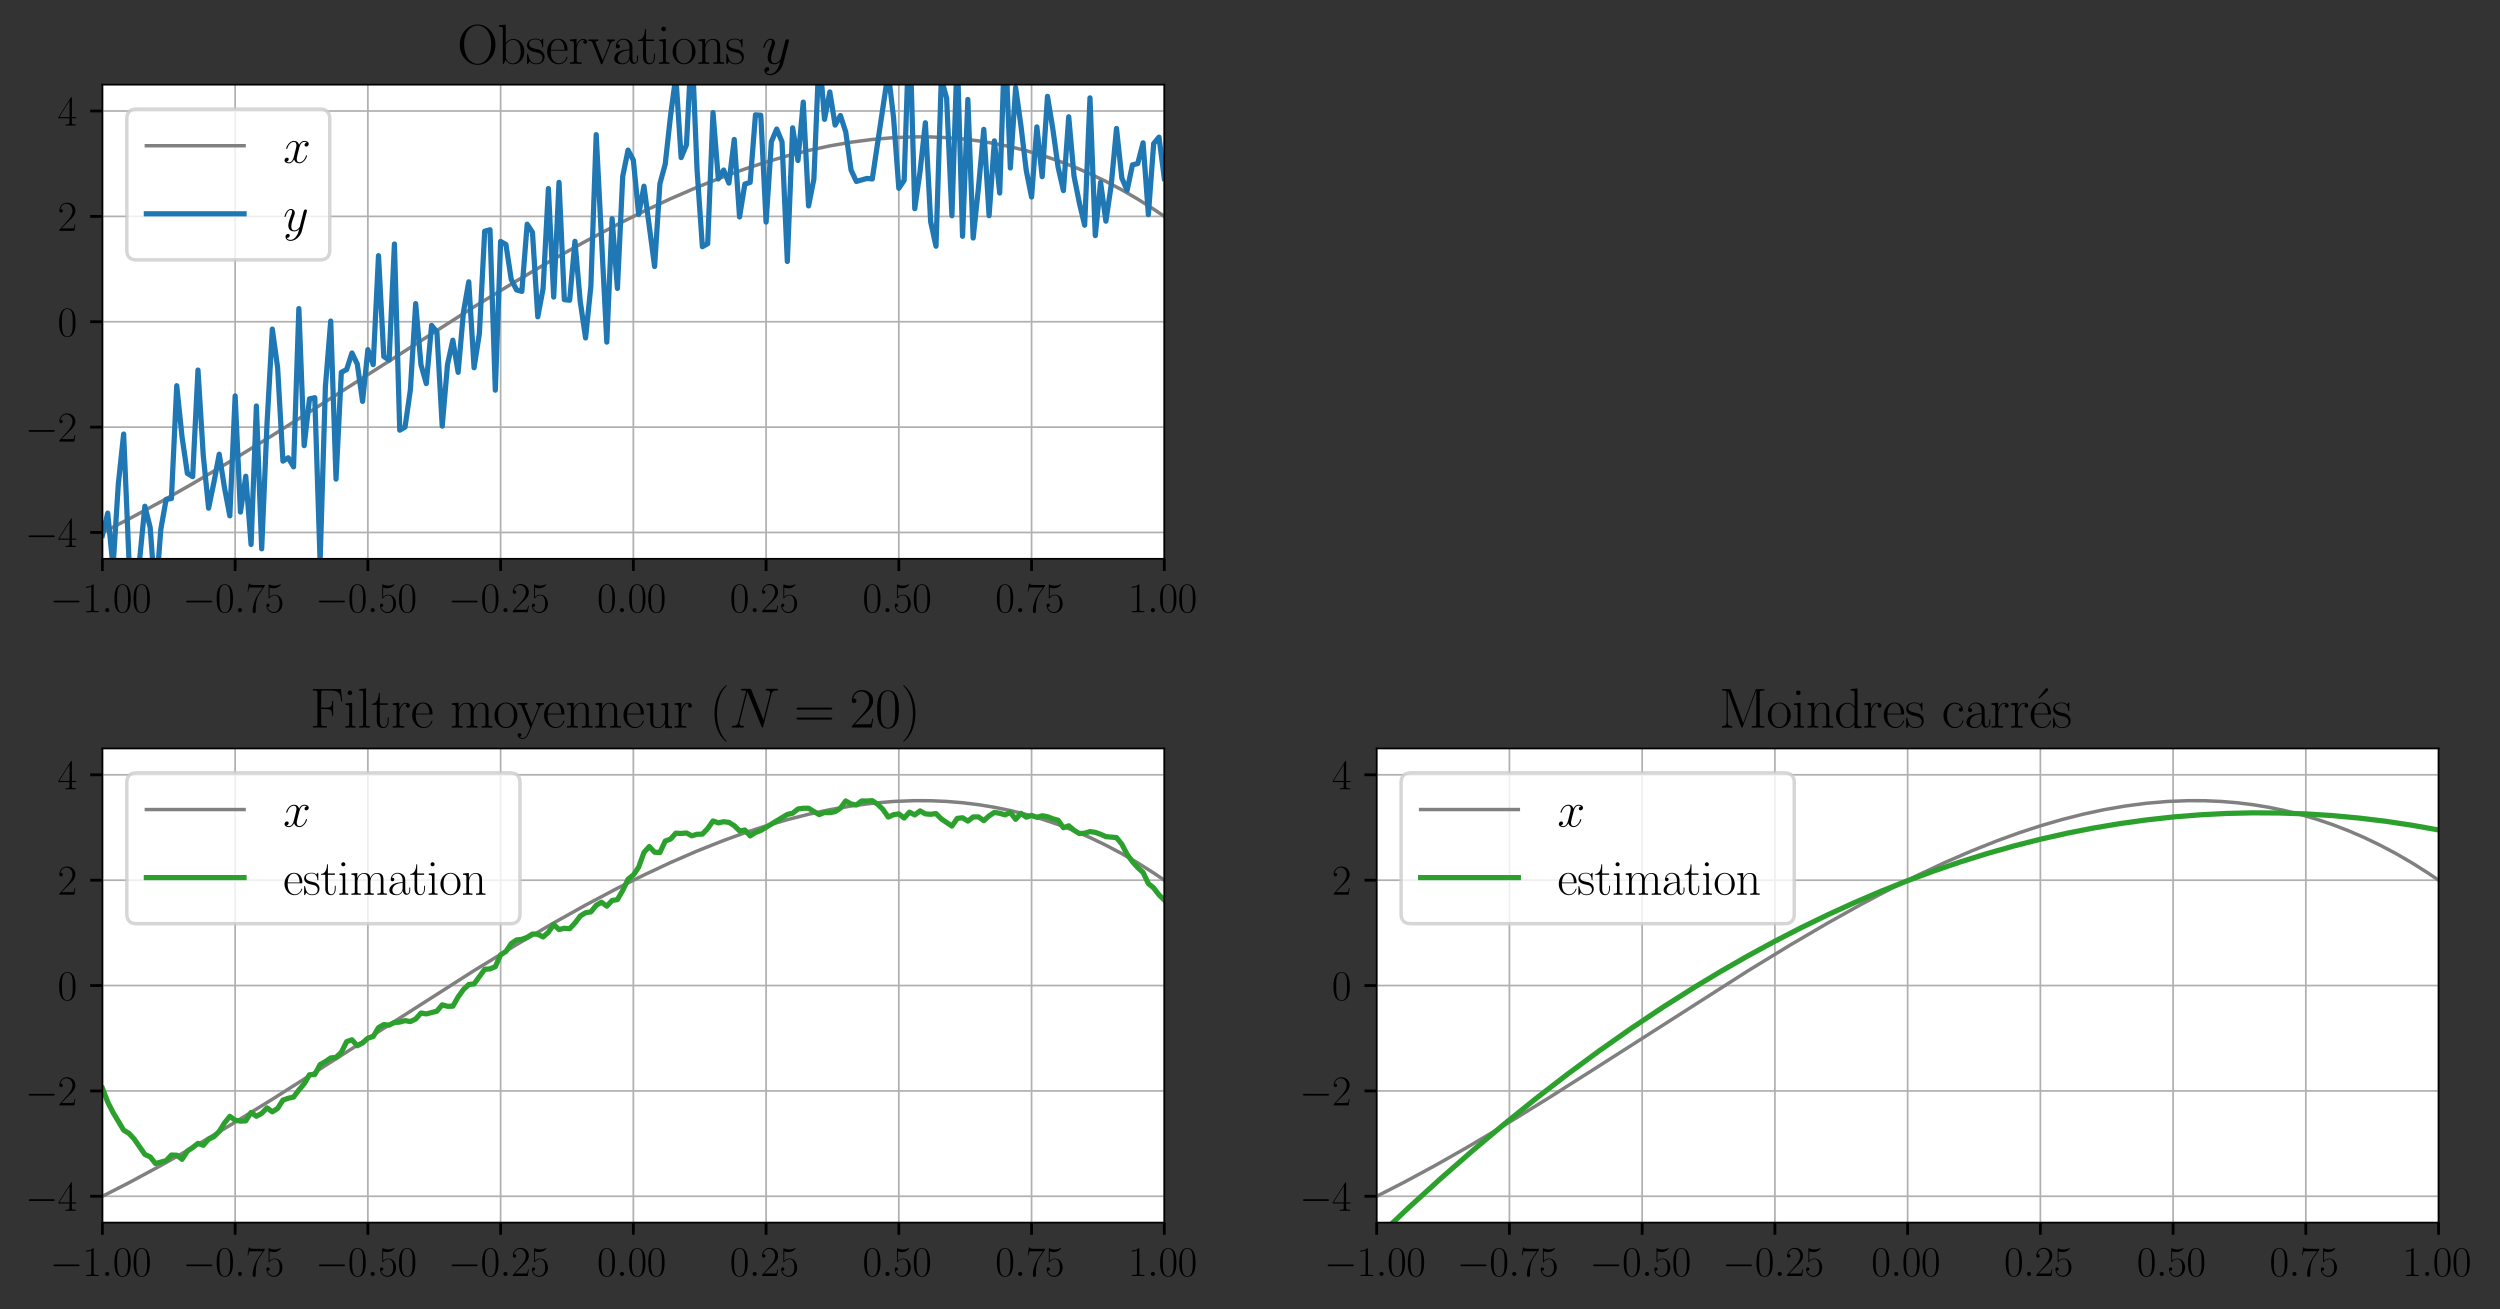 <?xml version="1.0" encoding="utf-8" standalone="no"?>
<!DOCTYPE svg PUBLIC "-//W3C//DTD SVG 1.1//EN"
  "http://www.w3.org/Graphics/SVG/1.1/DTD/svg11.dtd">
<svg height="375.256pt" version="1.1" viewBox="0 0 716.557 375.256" width="716.557pt" xmlns="http://www.w3.org/2000/svg" xmlns:xlink="http://www.w3.org/1999/xlink">
 <rect x="0" y="0" width="716.557" height="375.256" fill="#333333" stroke="none"/>
 <defs>
  <style type="text/css">*{stroke-linecap:butt;stroke-linejoin:round;}</style>
 </defs>
 <g id="figure_1">
  <g id="patch_1">
   <path d="M 0 375.256 
L 716.557 375.256 
L 716.557 0 
L 0 0 
z
" style="fill:none;"/>
  </g>
  <g id="axes_1">
   <g id="patch_2">
    <path d="M 29.351 160.17 
L 333.715 160.17 
L 333.715 24.27 
L 29.351 24.27 
z
" style="fill:#ffffff;"/>
   </g>
   <g id="matplotlib.axis_1">
    <g id="xtick_1">
     <g id="line2d_1">
      <path clip-path="url(#p9eeb165094)" d="M 29.351 160.17 
L 29.351 24.27 
" style="fill:none;stroke:#b0b0b0;stroke-linecap:square;stroke-width:0.5;"/>
     </g>
     <g id="line2d_2">
      <defs>
       <path d="M 0 0 
L 0 3.5 
" id="ma7da4f62ad" style="stroke:#000000;stroke-width:0.8;"/>
      </defs>
      <g>
       <use style="stroke:#000000;stroke-width:0.8;" x="29.351" xlink:href="#ma7da4f62ad" y="160.17"/>
      </g>
     </g>
     <g id="text_1">
      <!-- $\mathdefault{−1.00}$ -->
      <g transform="translate(14.297 175.472)scale(0.12 -0.12)">
       <defs>
        <path d="M 4218 1472 
C 4326 1472 4442 1472 4442 1600 
C 4442 1728 4326 1728 4218 1728 
L 755 1728 
C 646 1728 531 1728 531 1600 
C 531 1472 646 1472 755 1472 
L 4218 1472 
z
" id="CMSY10-0" transform="scale(0.016)"/>
        <path d="M 1702 4058 
C 1702 4192 1696 4192 1606 4192 
C 1357 3916 979 3827 621 3827 
C 602 3827 570 3827 563 3808 
C 557 3795 557 3782 557 3648 
C 755 3648 1088 3686 1344 3839 
L 1344 461 
C 1344 236 1331 160 781 160 
L 589 160 
L 589 0 
C 896 0 1216 0 1523 0 
C 1830 0 2150 0 2458 0 
L 2458 160 
L 2266 160 
C 1715 160 1702 230 1702 458 
L 1702 4058 
z
" id="CMR17-31" transform="scale(0.016)"/>
        <path d="M 1178 307 
C 1178 492 1024 619 870 619 
C 685 619 557 466 557 313 
C 557 128 710 0 864 0 
C 1050 0 1178 153 1178 307 
z
" id="CMMI12-3a" transform="scale(0.016)"/>
        <path d="M 2688 2025 
C 2688 2416 2682 3080 2413 3591 
C 2176 4039 1798 4198 1466 4198 
C 1158 4198 768 4058 525 3597 
C 269 3118 243 2524 243 2025 
C 243 1661 250 1106 448 619 
C 723 -39 1216 -128 1466 -128 
C 1760 -128 2208 -7 2470 600 
C 2662 1042 2688 1559 2688 2025 
z
M 1466 -26 
C 1056 -26 813 325 723 812 
C 653 1188 653 1738 653 2096 
C 653 2588 653 2997 736 3387 
C 858 3929 1216 4096 1466 4096 
C 1728 4096 2067 3923 2189 3400 
C 2272 3036 2278 2607 2278 2096 
C 2278 1680 2278 1169 2202 792 
C 2067 95 1690 -26 1466 -26 
z
" id="CMR17-30" transform="scale(0.016)"/>
       </defs>
       <use transform="scale(0.996)" xlink:href="#CMSY10-0"/>
       <use transform="translate(77.487 0)scale(0.996)" xlink:href="#CMR17-31"/>
       <use transform="translate(123.178 0)scale(0.996)" xlink:href="#CMMI12-3a"/>
       <use transform="translate(150.275 0)scale(0.996)" xlink:href="#CMR17-30"/>
       <use transform="translate(195.966 0)scale(0.996)" xlink:href="#CMR17-30"/>
      </g>
     </g>
    </g>
    <g id="xtick_2">
     <g id="line2d_3">
      <path clip-path="url(#p9eeb165094)" d="M 67.397 160.17 
L 67.397 24.27 
" style="fill:none;stroke:#b0b0b0;stroke-linecap:square;stroke-width:0.5;"/>
     </g>
     <g id="line2d_4">
      <g>
       <use style="stroke:#000000;stroke-width:0.8;" x="67.397" xlink:href="#ma7da4f62ad" y="160.17"/>
      </g>
     </g>
     <g id="text_2">
      <!-- $\mathdefault{−0.75}$ -->
      <g transform="translate(52.342 175.472)scale(0.12 -0.12)">
       <defs>
        <path d="M 2886 3941 
L 2886 4081 
L 1382 4081 
C 634 4081 621 4165 595 4288 
L 480 4288 
L 294 3094 
L 410 3094 
C 429 3215 474 3540 550 3661 
C 589 3712 1062 3712 1171 3712 
L 2579 3712 
L 1869 2661 
C 1395 1954 1069 999 1069 165 
C 1069 89 1069 -128 1299 -128 
C 1530 -128 1530 89 1530 171 
L 1530 465 
C 1530 1508 1709 2196 2003 2636 
L 2886 3941 
z
" id="CMR17-37" transform="scale(0.016)"/>
        <path d="M 730 3692 
C 794 3666 1056 3584 1325 3584 
C 1920 3584 2246 3911 2432 4100 
C 2432 4157 2432 4192 2394 4192 
C 2387 4192 2374 4192 2323 4163 
C 2099 4058 1837 3973 1517 3973 
C 1325 3973 1037 3999 723 4139 
C 653 4171 640 4171 634 4171 
C 602 4171 595 4164 595 4037 
L 595 2203 
C 595 2089 595 2057 659 2057 
C 691 2057 704 2070 736 2114 
C 941 2401 1222 2522 1542 2522 
C 1766 2522 2246 2382 2246 1289 
C 2246 1085 2246 715 2054 421 
C 1894 159 1645 25 1370 25 
C 947 25 518 320 403 814 
C 429 807 480 795 506 795 
C 589 795 749 840 749 1038 
C 749 1210 627 1280 506 1280 
C 358 1280 262 1190 262 1011 
C 262 454 704 -128 1382 -128 
C 2042 -128 2669 440 2669 1264 
C 2669 2030 2170 2624 1549 2624 
C 1222 2624 947 2503 730 2274 
L 730 3692 
z
" id="CMR17-35" transform="scale(0.016)"/>
       </defs>
       <use transform="scale(0.996)" xlink:href="#CMSY10-0"/>
       <use transform="translate(77.487 0)scale(0.996)" xlink:href="#CMR17-30"/>
       <use transform="translate(123.178 0)scale(0.996)" xlink:href="#CMMI12-3a"/>
       <use transform="translate(150.275 0)scale(0.996)" xlink:href="#CMR17-37"/>
       <use transform="translate(195.966 0)scale(0.996)" xlink:href="#CMR17-35"/>
      </g>
     </g>
    </g>
    <g id="xtick_3">
     <g id="line2d_5">
      <path clip-path="url(#p9eeb165094)" d="M 105.442 160.17 
L 105.442 24.27 
" style="fill:none;stroke:#b0b0b0;stroke-linecap:square;stroke-width:0.5;"/>
     </g>
     <g id="line2d_6">
      <g>
       <use style="stroke:#000000;stroke-width:0.8;" x="105.442" xlink:href="#ma7da4f62ad" y="160.17"/>
      </g>
     </g>
     <g id="text_3">
      <!-- $\mathdefault{−0.50}$ -->
      <g transform="translate(90.388 175.472)scale(0.12 -0.12)">
       <use transform="scale(0.996)" xlink:href="#CMSY10-0"/>
       <use transform="translate(77.487 0)scale(0.996)" xlink:href="#CMR17-30"/>
       <use transform="translate(123.178 0)scale(0.996)" xlink:href="#CMMI12-3a"/>
       <use transform="translate(150.275 0)scale(0.996)" xlink:href="#CMR17-35"/>
       <use transform="translate(195.966 0)scale(0.996)" xlink:href="#CMR17-30"/>
      </g>
     </g>
    </g>
    <g id="xtick_4">
     <g id="line2d_7">
      <path clip-path="url(#p9eeb165094)" d="M 143.488 160.17 
L 143.488 24.27 
" style="fill:none;stroke:#b0b0b0;stroke-linecap:square;stroke-width:0.5;"/>
     </g>
     <g id="line2d_8">
      <g>
       <use style="stroke:#000000;stroke-width:0.8;" x="143.488" xlink:href="#ma7da4f62ad" y="160.17"/>
      </g>
     </g>
     <g id="text_4">
      <!-- $\mathdefault{−0.25}$ -->
      <g transform="translate(128.433 175.472)scale(0.12 -0.12)">
       <defs>
        <path d="M 2669 989 
L 2554 989 
C 2490 536 2438 459 2413 420 
C 2381 369 1920 369 1830 369 
L 602 369 
C 832 619 1280 1072 1824 1597 
C 2214 1967 2669 2402 2669 3035 
C 2669 3790 2067 4224 1395 4224 
C 691 4224 262 3604 262 3030 
C 262 2780 448 2748 525 2748 
C 589 2748 781 2787 781 3010 
C 781 3207 614 3264 525 3264 
C 486 3264 448 3258 422 3245 
C 544 3790 915 4058 1306 4058 
C 1862 4058 2227 3617 2227 3035 
C 2227 2479 1901 2000 1536 1584 
L 262 146 
L 262 0 
L 2515 0 
L 2669 989 
z
" id="CMR17-32" transform="scale(0.016)"/>
       </defs>
       <use transform="scale(0.996)" xlink:href="#CMSY10-0"/>
       <use transform="translate(77.487 0)scale(0.996)" xlink:href="#CMR17-30"/>
       <use transform="translate(123.178 0)scale(0.996)" xlink:href="#CMMI12-3a"/>
       <use transform="translate(150.275 0)scale(0.996)" xlink:href="#CMR17-32"/>
       <use transform="translate(195.966 0)scale(0.996)" xlink:href="#CMR17-35"/>
      </g>
     </g>
    </g>
    <g id="xtick_5">
     <g id="line2d_9">
      <path clip-path="url(#p9eeb165094)" d="M 181.533 160.17 
L 181.533 24.27 
" style="fill:none;stroke:#b0b0b0;stroke-linecap:square;stroke-width:0.5;"/>
     </g>
     <g id="line2d_10">
      <g>
       <use style="stroke:#000000;stroke-width:0.8;" x="181.533" xlink:href="#ma7da4f62ad" y="160.17"/>
      </g>
     </g>
     <g id="text_5">
      <!-- $\mathdefault{0.00}$ -->
      <g transform="translate(171.128 175.472)scale(0.12 -0.12)">
       <use transform="scale(0.996)" xlink:href="#CMR17-30"/>
       <use transform="translate(45.69 0)scale(0.996)" xlink:href="#CMMI12-3a"/>
       <use transform="translate(72.788 0)scale(0.996)" xlink:href="#CMR17-30"/>
       <use transform="translate(118.478 0)scale(0.996)" xlink:href="#CMR17-30"/>
      </g>
     </g>
    </g>
    <g id="xtick_6">
     <g id="line2d_11">
      <path clip-path="url(#p9eeb165094)" d="M 219.579 160.17 
L 219.579 24.27 
" style="fill:none;stroke:#b0b0b0;stroke-linecap:square;stroke-width:0.5;"/>
     </g>
     <g id="line2d_12">
      <g>
       <use style="stroke:#000000;stroke-width:0.8;" x="219.579" xlink:href="#ma7da4f62ad" y="160.17"/>
      </g>
     </g>
     <g id="text_6">
      <!-- $\mathdefault{0.25}$ -->
      <g transform="translate(209.173 175.472)scale(0.12 -0.12)">
       <use transform="scale(0.996)" xlink:href="#CMR17-30"/>
       <use transform="translate(45.69 0)scale(0.996)" xlink:href="#CMMI12-3a"/>
       <use transform="translate(72.788 0)scale(0.996)" xlink:href="#CMR17-32"/>
       <use transform="translate(118.478 0)scale(0.996)" xlink:href="#CMR17-35"/>
      </g>
     </g>
    </g>
    <g id="xtick_7">
     <g id="line2d_13">
      <path clip-path="url(#p9eeb165094)" d="M 257.624 160.17 
L 257.624 24.27 
" style="fill:none;stroke:#b0b0b0;stroke-linecap:square;stroke-width:0.5;"/>
     </g>
     <g id="line2d_14">
      <g>
       <use style="stroke:#000000;stroke-width:0.8;" x="257.624" xlink:href="#ma7da4f62ad" y="160.17"/>
      </g>
     </g>
     <g id="text_7">
      <!-- $\mathdefault{0.50}$ -->
      <g transform="translate(247.219 175.472)scale(0.12 -0.12)">
       <use transform="scale(0.996)" xlink:href="#CMR17-30"/>
       <use transform="translate(45.69 0)scale(0.996)" xlink:href="#CMMI12-3a"/>
       <use transform="translate(72.788 0)scale(0.996)" xlink:href="#CMR17-35"/>
       <use transform="translate(118.478 0)scale(0.996)" xlink:href="#CMR17-30"/>
      </g>
     </g>
    </g>
    <g id="xtick_8">
     <g id="line2d_15">
      <path clip-path="url(#p9eeb165094)" d="M 295.67 160.17 
L 295.67 24.27 
" style="fill:none;stroke:#b0b0b0;stroke-linecap:square;stroke-width:0.5;"/>
     </g>
     <g id="line2d_16">
      <g>
       <use style="stroke:#000000;stroke-width:0.8;" x="295.67" xlink:href="#ma7da4f62ad" y="160.17"/>
      </g>
     </g>
     <g id="text_8">
      <!-- $\mathdefault{0.75}$ -->
      <g transform="translate(285.264 175.472)scale(0.12 -0.12)">
       <use transform="scale(0.996)" xlink:href="#CMR17-30"/>
       <use transform="translate(45.69 0)scale(0.996)" xlink:href="#CMMI12-3a"/>
       <use transform="translate(72.788 0)scale(0.996)" xlink:href="#CMR17-37"/>
       <use transform="translate(118.478 0)scale(0.996)" xlink:href="#CMR17-35"/>
      </g>
     </g>
    </g>
    <g id="xtick_9">
     <g id="line2d_17">
      <path clip-path="url(#p9eeb165094)" d="M 333.715 160.17 
L 333.715 24.27 
" style="fill:none;stroke:#b0b0b0;stroke-linecap:square;stroke-width:0.5;"/>
     </g>
     <g id="line2d_18">
      <g>
       <use style="stroke:#000000;stroke-width:0.8;" x="333.715" xlink:href="#ma7da4f62ad" y="160.17"/>
      </g>
     </g>
     <g id="text_9">
      <!-- $\mathdefault{1.00}$ -->
      <g transform="translate(323.31 175.472)scale(0.12 -0.12)">
       <use transform="scale(0.996)" xlink:href="#CMR17-31"/>
       <use transform="translate(45.69 0)scale(0.996)" xlink:href="#CMMI12-3a"/>
       <use transform="translate(72.788 0)scale(0.996)" xlink:href="#CMR17-30"/>
       <use transform="translate(118.478 0)scale(0.996)" xlink:href="#CMR17-30"/>
      </g>
     </g>
    </g>
   </g>
   <g id="matplotlib.axis_2">
    <g id="ytick_1">
     <g id="line2d_19">
      <path clip-path="url(#p9eeb165094)" d="M 29.351 152.62 
L 333.715 152.62 
" style="fill:none;stroke:#b0b0b0;stroke-linecap:square;stroke-width:0.5;"/>
     </g>
     <g id="line2d_20">
      <defs>
       <path d="M 0 0 
L -3.5 0 
" id="m478c7d7ef0" style="stroke:#000000;stroke-width:0.8;"/>
      </defs>
      <g>
       <use style="stroke:#000000;stroke-width:0.8;" x="29.351" xlink:href="#m478c7d7ef0" y="152.62"/>
      </g>
     </g>
     <g id="text_10">
      <!-- $\mathdefault{−4}$ -->
      <g transform="translate(7.2 156.771)scale(0.12 -0.12)">
       <defs>
        <path d="M 2150 4122 
C 2150 4256 2144 4256 2029 4256 
L 128 1254 
L 128 1088 
L 1779 1088 
L 1779 457 
C 1779 224 1766 160 1318 160 
L 1197 160 
L 1197 0 
C 1402 0 1747 0 1965 0 
C 2182 0 2528 0 2733 0 
L 2733 160 
L 2611 160 
C 2163 160 2150 224 2150 457 
L 2150 1088 
L 2803 1088 
L 2803 1254 
L 2150 1254 
L 2150 4122 
z
M 1798 3703 
L 1798 1254 
L 256 1254 
L 1798 3703 
z
" id="CMR17-34" transform="scale(0.016)"/>
       </defs>
       <use transform="scale(0.996)" xlink:href="#CMSY10-0"/>
       <use transform="translate(77.487 0)scale(0.996)" xlink:href="#CMR17-34"/>
      </g>
     </g>
    </g>
    <g id="ytick_2">
     <g id="line2d_21">
      <path clip-path="url(#p9eeb165094)" d="M 29.351 122.42 
L 333.715 122.42 
" style="fill:none;stroke:#b0b0b0;stroke-linecap:square;stroke-width:0.5;"/>
     </g>
     <g id="line2d_22">
      <g>
       <use style="stroke:#000000;stroke-width:0.8;" x="29.351" xlink:href="#m478c7d7ef0" y="122.42"/>
      </g>
     </g>
     <g id="text_11">
      <!-- $\mathdefault{−2}$ -->
      <g transform="translate(7.2 126.571)scale(0.12 -0.12)">
       <use transform="scale(0.996)" xlink:href="#CMSY10-0"/>
       <use transform="translate(77.487 0)scale(0.996)" xlink:href="#CMR17-32"/>
      </g>
     </g>
    </g>
    <g id="ytick_3">
     <g id="line2d_23">
      <path clip-path="url(#p9eeb165094)" d="M 29.351 92.22 
L 333.715 92.22 
" style="fill:none;stroke:#b0b0b0;stroke-linecap:square;stroke-width:0.5;"/>
     </g>
     <g id="line2d_24">
      <g>
       <use style="stroke:#000000;stroke-width:0.8;" x="29.351" xlink:href="#m478c7d7ef0" y="92.22"/>
      </g>
     </g>
     <g id="text_12">
      <!-- $\mathdefault{0}$ -->
      <g transform="translate(16.498 96.371)scale(0.12 -0.12)">
       <use transform="scale(0.996)" xlink:href="#CMR17-30"/>
      </g>
     </g>
    </g>
    <g id="ytick_4">
     <g id="line2d_25">
      <path clip-path="url(#p9eeb165094)" d="M 29.351 62.02 
L 333.715 62.02 
" style="fill:none;stroke:#b0b0b0;stroke-linecap:square;stroke-width:0.5;"/>
     </g>
     <g id="line2d_26">
      <g>
       <use style="stroke:#000000;stroke-width:0.8;" x="29.351" xlink:href="#m478c7d7ef0" y="62.02"/>
      </g>
     </g>
     <g id="text_13">
      <!-- $\mathdefault{2}$ -->
      <g transform="translate(16.498 66.171)scale(0.12 -0.12)">
       <use transform="scale(0.996)" xlink:href="#CMR17-32"/>
      </g>
     </g>
    </g>
    <g id="ytick_5">
     <g id="line2d_27">
      <path clip-path="url(#p9eeb165094)" d="M 29.351 31.82 
L 333.715 31.82 
" style="fill:none;stroke:#b0b0b0;stroke-linecap:square;stroke-width:0.5;"/>
     </g>
     <g id="line2d_28">
      <g>
       <use style="stroke:#000000;stroke-width:0.8;" x="29.351" xlink:href="#m478c7d7ef0" y="31.82"/>
      </g>
     </g>
     <g id="text_14">
      <!-- $\mathdefault{4}$ -->
      <g transform="translate(16.498 35.971)scale(0.12 -0.12)">
       <use transform="scale(0.996)" xlink:href="#CMR17-34"/>
      </g>
     </g>
    </g>
   </g>
   <g id="line2d_29">
    <path clip-path="url(#p9eeb165094)" d="M 29.351 152.62 
L 36.961 148.735 
L 46.091 143.807 
L 55.222 138.624 
L 65.875 132.308 
L 78.05 124.81 
L 93.268 115.156 
L 135.879 87.931 
L 148.053 80.501 
L 158.706 74.262 
L 167.837 69.16 
L 176.968 64.325 
L 184.577 60.528 
L 192.186 56.967 
L 199.795 53.664 
L 207.404 50.642 
L 213.491 48.442 
L 219.579 46.448 
L 225.666 44.671 
L 231.753 43.123 
L 237.841 41.816 
L 243.928 40.761 
L 250.015 39.97 
L 256.102 39.454 
L 262.19 39.225 
L 266.755 39.249 
L 271.321 39.446 
L 275.886 39.82 
L 280.451 40.378 
L 285.017 41.122 
L 289.582 42.059 
L 294.148 43.194 
L 298.713 44.53 
L 303.279 46.074 
L 307.844 47.83 
L 312.41 49.802 
L 316.975 51.997 
L 321.541 54.418 
L 326.106 57.071 
L 330.671 59.96 
L 333.715 62.02 
L 333.715 62.02 
" style="fill:none;stroke:#808080;stroke-linecap:square;"/>
   </g>
   <g id="line2d_30">
    <path clip-path="url(#p9eeb165094)" d="M 29.351 153.434 
L 30.873 147.076 
L 32.395 162.554 
L 33.917 138.676 
L 35.439 124.415 
L 36.961 160.416 
L 38.482 167.072 
L 40.004 160.535 
L 41.526 145.095 
L 43.048 151.229 
L 44.57 171.76 
L 46.091 151.734 
L 47.613 143.153 
L 49.135 142.89 
L 50.657 110.558 
L 52.179 125.245 
L 53.701 135.685 
L 55.222 136.602 
L 56.744 106.068 
L 58.266 130.611 
L 59.788 145.655 
L 61.31 138.28 
L 62.831 130.182 
L 64.353 139.865 
L 65.875 147.851 
L 67.397 113.49 
L 68.919 146.764 
L 70.441 136.502 
L 71.962 156.045 
L 73.484 116.369 
L 75.006 157.301 
L 76.528 121.593 
L 78.05 94.329 
L 79.571 105.348 
L 81.093 132.165 
L 82.615 131.211 
L 84.137 133.81 
L 85.659 88.451 
L 87.181 127.739 
L 88.702 114.334 
L 90.224 113.994 
L 91.746 160.928 
L 93.268 110.819 
L 94.79 92.027 
L 96.311 137.319 
L 97.833 106.711 
L 99.355 105.926 
L 100.877 101.18 
L 102.399 104.329 
L 103.921 115.038 
L 105.442 100.214 
L 106.964 104.506 
L 108.486 73.283 
L 110.008 102.196 
L 111.53 103.207 
L 113.051 69.941 
L 114.573 123.292 
L 116.095 122.417 
L 117.617 111.778 
L 119.139 87.027 
L 120.661 104.57 
L 122.182 109.939 
L 123.704 93.27 
L 125.226 95.166 
L 126.748 122.129 
L 128.27 104.448 
L 129.791 97.512 
L 131.313 106.714 
L 132.835 89.473 
L 134.357 80.774 
L 135.879 105.402 
L 137.401 95.611 
L 138.922 66.276 
L 140.444 65.849 
L 141.966 111.833 
L 143.488 69.211 
L 145.01 70.081 
L 146.531 80.087 
L 148.053 83.088 
L 149.575 83.511 
L 151.097 64.262 
L 152.619 66.602 
L 154.141 90.806 
L 155.662 82.733 
L 157.184 54.05 
L 158.706 85.144 
L 160.228 52.271 
L 161.75 85.884 
L 163.271 86.05 
L 164.793 69.172 
L 166.315 86.458 
L 167.837 96.861 
L 169.359 82.004 
L 170.881 38.593 
L 173.924 98.058 
L 175.446 62.69 
L 176.968 82.661 
L 178.49 50.517 
L 180.011 43.021 
L 181.533 45.899 
L 183.055 61.455 
L 184.577 53.369 
L 187.621 76.382 
L 189.142 52.672 
L 190.664 47.066 
L 192.186 33.266 
L 193.708 21.811 
L 195.23 45.174 
L 196.751 41.519 
L 198.273 12.16 
L 199.795 48.703 
L 201.317 70.712 
L 202.839 69.848 
L 204.361 32.268 
L 205.882 51.278 
L 207.404 48.738 
L 208.926 52.474 
L 210.448 39.972 
L 211.97 62.177 
L 213.491 52.764 
L 215.013 52.27 
L 216.535 32.918 
L 218.057 33.029 
L 219.579 63.65 
L 221.101 40.596 
L 222.622 36.987 
L 224.144 40.646 
L 225.666 74.935 
L 227.188 36.645 
L 228.71 46.008 
L 230.231 29.273 
L 231.753 59.019 
L 233.275 51.366 
L 234.797 14.88 
L 236.319 34.201 
L 237.841 26.356 
L 239.362 35.844 
L 240.884 33.113 
L 242.406 37.801 
L 243.928 48.712 
L 245.45 52 
L 248.493 51.142 
L 250.015 51.291 
L 254.581 20.682 
L 256.102 33.616 
L 257.624 53.972 
L 259.146 51.702 
L 260.668 6.092 
L 262.19 59.805 
L 263.711 49.121 
L 265.233 35.183 
L 266.755 63.583 
L 268.277 70.564 
L 269.799 22.49 
L 271.321 28.144 
L 272.842 61.837 
L 274.364 15.049 
L 275.886 67.721 
L 277.408 28.507 
L 278.93 68.218 
L 280.451 53.765 
L 281.973 37.081 
L 283.495 61.815 
L 285.017 40.38 
L 286.539 55.321 
L 288.061 9.872 
L 289.582 48.139 
L 291.104 25.106 
L 292.626 36.076 
L 294.148 48.879 
L 295.67 56.466 
L 297.191 36.377 
L 298.713 50.634 
L 300.235 27.62 
L 301.757 36.915 
L 303.279 47.954 
L 304.801 54.626 
L 306.322 33.477 
L 307.844 50.523 
L 309.366 58.164 
L 310.888 64.556 
L 312.41 28.058 
L 313.931 67.527 
L 315.453 52.262 
L 316.975 63.39 
L 318.497 53.049 
L 320.019 36.822 
L 321.541 51.04 
L 323.062 54.562 
L 324.584 47.258 
L 326.106 46.88 
L 327.628 40.937 
L 329.15 61.516 
L 330.671 41.162 
L 332.193 39.304 
L 333.715 51.138 
L 333.715 51.138 
" style="fill:none;stroke:#1f77b4;stroke-linecap:square;stroke-width:1.5;"/>
   </g>
   <g id="patch_3">
    <path d="M 29.351 160.17 
L 29.351 24.27 
" style="fill:none;stroke:#000000;stroke-linecap:square;stroke-linejoin:miter;stroke-width:0.5;"/>
   </g>
   <g id="patch_4">
    <path d="M 333.715 160.17 
L 333.715 24.27 
" style="fill:none;stroke:#000000;stroke-linecap:square;stroke-linejoin:miter;stroke-width:0.5;"/>
   </g>
   <g id="patch_5">
    <path d="M 29.351 160.17 
L 333.715 160.17 
" style="fill:none;stroke:#000000;stroke-linecap:square;stroke-linejoin:miter;stroke-width:0.5;"/>
   </g>
   <g id="patch_6">
    <path d="M 29.351 24.27 
L 333.715 24.27 
" style="fill:none;stroke:#000000;stroke-linecap:square;stroke-linejoin:miter;stroke-width:0.5;"/>
   </g>
   <g id="text_15">
    <!-- Observations $y$ -->
    <g transform="translate(131.034 18.27)scale(0.16 -0.16)">
     <defs>
      <path d="M 4307 2135 
C 4307 3437 3366 4416 2304 4416 
C 1216 4416 294 3424 294 2135 
C 294 845 1229 -128 2298 -128 
C 3392 -128 4307 864 4307 2135 
z
M 2304 -13 
C 1574 -13 781 711 781 2217 
C 781 3716 1651 4301 2298 4301 
C 2976 4301 3821 3698 3821 2217 
C 3821 686 3008 -13 2304 -13 
z
" id="CMR17-4f" transform="scale(0.016)"/>
      <path d="M 960 4396 
L 198 4326 
L 198 4160 
C 576 4160 634 4122 634 3817 
L 634 -13 
L 749 -13 
L 934 441 
C 1120 141 1395 -64 1766 -64 
C 2406 -64 3053 500 3053 1370 
C 3053 2188 2477 2790 1830 2790 
C 1434 2790 1152 2579 960 2330 
L 960 4396 
z
M 973 2004 
C 973 2118 973 2138 1062 2272 
C 1312 2657 1670 2688 1792 2688 
C 1984 2688 2643 2585 2643 1376 
C 2643 108 1888 38 1734 38 
C 1536 38 1248 114 1043 486 
C 973 608 973 621 973 735 
L 973 2004 
z
" id="CMR17-62" transform="scale(0.016)"/>
      <path d="M 1978 2697 
C 1978 2813 1971 2819 1933 2819 
C 1907 2819 1901 2813 1824 2717 
C 1805 2691 1747 2626 1728 2601 
C 1523 2819 1235 2819 1126 2819 
C 416 2819 160 2447 160 2076 
C 160 1498 813 1365 998 1325 
C 1402 1243 1542 1217 1677 1101 
C 1760 1025 1901 884 1901 654 
C 1901 384 1747 38 1158 38 
C 602 38 403 460 288 1021 
C 269 1110 269 1117 218 1117 
C 166 1117 160 1110 160 983 
L 160 63 
C 160 -51 166 -58 205 -58 
C 237 -58 243 -51 275 0 
C 314 57 410 211 448 276 
C 576 103 800 -64 1158 -64 
C 1792 -64 2131 283 2131 784 
C 2131 1112 1958 1285 1875 1362 
C 1683 1561 1459 1606 1190 1657 
C 838 1735 390 1825 390 2217 
C 390 2383 480 2737 1126 2737 
C 1811 2737 1850 2094 1862 1888 
C 1869 1856 1901 1849 1920 1849 
C 1978 1849 1978 1869 1978 1978 
L 1978 2697 
z
" id="CMR17-73" transform="scale(0.016)"/>
      <path d="M 2438 1472 
C 2464 1498 2464 1511 2464 1576 
C 2464 2238 2118 2816 1389 2816 
C 710 2816 173 2169 173 1383 
C 173 551 781 -64 1459 -64 
C 2176 -64 2458 607 2458 740 
C 2458 784 2419 784 2406 784 
C 2362 784 2355 771 2330 696 
C 2189 265 1837 51 1504 51 
C 1229 51 954 203 781 480 
C 582 803 582 1176 582 1472 
L 2438 1472 
z
M 589 1568 
C 634 2505 1126 2714 1382 2714 
C 1818 2714 2112 2297 2118 1568 
L 589 1568 
z
" id="CMR17-65" transform="scale(0.016)"/>
      <path d="M 960 1497 
C 960 2112 1222 2688 1702 2688 
C 1747 2688 1792 2682 1837 2662 
C 1837 2662 1696 2617 1696 2452 
C 1696 2298 1818 2234 1914 2234 
C 1990 2234 2131 2279 2131 2458 
C 2131 2663 1926 2790 1709 2790 
C 1222 2790 1011 2317 947 2093 
L 941 2093 
L 941 2790 
L 198 2720 
L 198 2554 
C 576 2554 634 2515 634 2208 
L 634 428 
C 634 184 608 153 198 153 
L 198 -13 
C 352 0 646 0 813 0 
C 998 0 1325 0 1498 -13 
L 1498 153 
C 1037 153 960 153 960 440 
L 960 1497 
z
" id="CMR17-72" transform="scale(0.016)"/>
      <path d="M 2502 2163 
C 2560 2304 2662 2560 3034 2560 
L 3034 2726 
C 2912 2726 2752 2726 2630 2726 
C 2496 2726 2285 2726 2157 2732 
L 2157 2566 
C 2317 2553 2406 2477 2406 2311 
C 2406 2253 2406 2240 2368 2151 
L 1664 377 
L 902 2286 
C 864 2369 864 2381 864 2407 
C 864 2560 1075 2560 1171 2560 
L 1171 2732 
C 1018 2726 736 2726 576 2726 
C 403 2726 205 2726 64 2732 
L 64 2560 
C 307 2560 442 2560 518 2362 
L 1446 44 
C 1485 -51 1491 -64 1549 -64 
C 1606 -64 1613 -51 1651 44 
L 2502 2163 
z
" id="CMR17-76" transform="scale(0.016)"/>
      <path d="M 2304 1653 
C 2304 2072 2304 2294 2035 2543 
C 1798 2752 1523 2816 1306 2816 
C 800 2816 435 2407 435 1971 
C 435 1728 627 1728 666 1728 
C 749 1728 896 1778 896 1954 
C 896 2112 774 2181 666 2181 
C 640 2181 608 2174 589 2168 
C 723 2592 1069 2714 1293 2714 
C 1613 2714 1965 2429 1965 1885 
L 1965 1600 
C 1587 1600 1133 1549 774 1357 
C 371 1133 256 813 256 570 
C 256 77 832 -64 1171 -64 
C 1523 -64 1850 139 1990 511 
C 2003 233 2182 -18 2464 -18 
C 2598 -18 2938 70 2938 567 
L 2938 920 
L 2822 920 
L 2822 562 
C 2822 178 2650 128 2566 128 
C 2304 128 2304 458 2304 738 
L 2304 1653 
z
M 1965 870 
C 1965 317 1568 38 1216 38 
C 896 38 646 275 646 570 
C 646 761 730 1100 1101 1305 
C 1408 1478 1760 1504 1965 1504 
L 1965 870 
z
" id="CMR17-61" transform="scale(0.016)"/>
      <path d="M 966 2560 
L 1862 2560 
L 1862 2725 
L 966 2725 
L 966 3904 
L 851 3904 
C 838 3245 614 2668 70 2668 
L 70 2560 
L 627 2560 
L 627 771 
C 627 650 627 -64 1370 -64 
C 1747 -64 1965 306 1965 777 
L 1965 1140 
L 1850 1140 
L 1850 783 
C 1850 344 1677 51 1408 51 
C 1222 51 966 178 966 758 
L 966 2560 
z
" id="CMR17-74" transform="scale(0.016)"/>
      <path d="M 992 3909 
C 992 4049 877 4170 730 4170 
C 589 4170 467 4056 467 3909 
C 467 3769 582 3648 730 3648 
C 870 3648 992 3763 992 3909 
z
M 243 2706 
L 243 2541 
C 602 2541 653 2502 653 2197 
L 653 427 
C 653 184 627 153 218 153 
L 218 -13 
C 371 0 646 0 806 0 
C 960 0 1222 0 1370 -13 
L 1370 153 
C 992 153 979 191 979 420 
L 979 2776 
L 243 2706 
z
" id="CMR17-69" transform="scale(0.016)"/>
      <path d="M 2758 1356 
C 2758 2176 2163 2816 1466 2816 
C 768 2816 173 2176 173 1356 
C 173 551 768 -64 1466 -64 
C 2163 -64 2758 551 2758 1356 
z
M 1466 51 
C 1165 51 909 230 762 480 
C 602 767 582 1126 582 1408 
C 582 1677 595 2010 762 2298 
C 890 2509 1139 2714 1466 2714 
C 1754 2714 1997 2554 2150 2330 
C 2349 2029 2349 1607 2349 1408 
C 2349 1158 2336 775 2163 467 
C 1984 173 1709 51 1466 51 
z
" id="CMR17-6f" transform="scale(0.016)"/>
      <path d="M 2656 1933 
C 2656 2259 2592 2790 1837 2790 
C 1331 2790 1069 2400 973 2144 
L 966 2144 
L 966 2790 
L 211 2720 
L 211 2554 
C 589 2554 646 2515 646 2208 
L 646 428 
C 646 184 621 153 211 153 
L 211 -13 
C 365 0 646 0 813 0 
C 979 0 1267 0 1421 -13 
L 1421 153 
C 1011 153 986 178 986 428 
L 986 1658 
C 986 2247 1344 2688 1792 2688 
C 2266 2688 2317 2266 2317 1958 
L 2317 428 
C 2317 184 2291 153 1882 153 
L 1882 -13 
C 2035 0 2317 0 2483 0 
C 2650 0 2938 0 3091 -13 
L 3091 153 
C 2682 153 2656 178 2656 428 
L 2656 1933 
z
" id="CMR17-6e" transform="scale(0.016)"/>
      <path d="M 1683 -700 
C 1510 -939 1261 -1152 947 -1152 
C 870 -1152 563 -1152 467 -889 
C 486 -895 518 -895 531 -895 
C 723 -895 851 -729 851 -582 
C 851 -435 730 -384 634 -384 
C 531 -384 307 -458 307 -759 
C 307 -1071 582 -1286 947 -1286 
C 1587 -1286 2234 -700 2413 6 
L 3040 2485 
C 3046 2517 3059 2556 3059 2594 
C 3059 2689 2982 2753 2886 2753 
C 2829 2753 2694 2727 2643 2535 
L 2170 658 
C 2138 543 2138 530 2086 460 
C 1958 281 1747 64 1440 64 
C 1082 64 1050 415 1050 588 
C 1050 952 1222 1443 1395 1903 
C 1466 2088 1504 2178 1504 2305 
C 1504 2574 1312 2816 998 2816 
C 410 2816 173 1890 173 1839 
C 173 1814 198 1782 243 1782 
C 301 1782 307 1807 333 1897 
C 486 2433 730 2689 979 2689 
C 1037 2689 1146 2689 1146 2478 
C 1146 2312 1075 2127 979 1884 
C 666 1047 666 837 666 683 
C 666 77 1101 -64 1421 -64 
C 1606 -64 1837 -6 2061 230 
L 2067 224 
C 1971 -147 1907 -392 1683 -700 
z
" id="CMMI12-79" transform="scale(0.016)"/>
     </defs>
     <use transform="scale(0.996)" xlink:href="#CMR17-4f"/>
     <use transform="translate(71.715 0)scale(0.996)" xlink:href="#CMR17-62"/>
     <use transform="translate(122.61 0)scale(0.996)" xlink:href="#CMR17-73"/>
     <use transform="translate(158.411 0)scale(0.996)" xlink:href="#CMR17-65"/>
     <use transform="translate(198.897 0)scale(0.996)" xlink:href="#CMR17-72"/>
     <use transform="translate(234.178 0)scale(0.996)" xlink:href="#CMR17-76"/>
     <use transform="translate(277.266 0)scale(0.996)" xlink:href="#CMR17-61"/>
     <use transform="translate(322.957 0)scale(0.996)" xlink:href="#CMR17-74"/>
     <use transform="translate(358.237 0)scale(0.996)" xlink:href="#CMR17-69"/>
     <use transform="translate(383.108 0)scale(0.996)" xlink:href="#CMR17-6f"/>
     <use transform="translate(428.799 0)scale(0.996)" xlink:href="#CMR17-6e"/>
     <use transform="translate(479.694 0)scale(0.996)" xlink:href="#CMR17-73"/>
     <use transform="translate(545.571 0)scale(0.996)" xlink:href="#CMMI12-79"/>
    </g>
   </g>
   <g id="legend_1">
    <g id="patch_7">
     <path d="M 39.151 74.494 
L 91.712 74.494 
Q 94.512 74.494 94.512 71.694 
L 94.512 34.07 
Q 94.512 31.27 91.712 31.27 
L 39.151 31.27 
Q 36.351 31.27 36.351 34.07 
L 36.351 71.694 
Q 36.351 74.494 39.151 74.494 
z
" style="fill:#ffffff;opacity:0.8;stroke:#cccccc;stroke-linejoin:miter;"/>
    </g>
    <g id="line2d_31">
     <path d="M 41.951 41.77 
L 69.951 41.77 
" style="fill:none;stroke:#808080;stroke-linecap:square;"/>
    </g>
    <g id="line2d_32"/>
    <g id="text_16">
     <!-- $x$ -->
     <g transform="translate(81.151 46.67)scale(0.14 -0.14)">
      <defs>
       <path d="M 3034 2606 
C 2829 2567 2752 2414 2752 2293 
C 2752 2139 2874 2088 2963 2088 
C 3155 2088 3290 2254 3290 2427 
C 3290 2695 2982 2816 2714 2816 
C 2323 2816 2106 2433 2048 2312 
C 1901 2816 1504 2816 1389 2816 
C 736 2816 390 1980 390 1839 
C 390 1814 416 1782 461 1782 
C 512 1782 525 1820 538 1846 
C 755 2555 1184 2689 1370 2689 
C 1658 2689 1715 2420 1715 2267 
C 1715 2127 1677 1980 1600 1673 
L 1382 798 
C 1286 415 1101 64 762 64 
C 730 64 570 64 435 147 
C 666 192 717 383 717 460 
C 717 588 621 664 499 664 
C 346 664 179 530 179 326 
C 179 57 480 -64 755 -64 
C 1062 -64 1280 179 1414 441 
C 1517 64 1837 -64 2074 -64 
C 2726 -64 3072 773 3072 913 
C 3072 945 3046 971 3008 971 
C 2950 971 2944 939 2925 888 
C 2752 326 2381 64 2093 64 
C 1869 64 1747 230 1747 492 
C 1747 632 1773 734 1875 1156 
L 2099 2024 
C 2195 2408 2413 2689 2707 2689 
C 2720 2689 2899 2689 3034 2606 
z
" id="CMMI12-78" transform="scale(0.016)"/>
      </defs>
      <use transform="scale(0.996)" xlink:href="#CMMI12-78"/>
     </g>
    </g>
    <g id="line2d_33">
     <path d="M 41.951 61.282 
L 69.951 61.282 
" style="fill:none;stroke:#1f77b4;stroke-linecap:square;stroke-width:1.5;"/>
    </g>
    <g id="line2d_34"/>
    <g id="text_17">
     <!-- $y$ -->
     <g transform="translate(81.151 66.182)scale(0.14 -0.14)">
      <use transform="scale(0.996)" xlink:href="#CMMI12-79"/>
     </g>
    </g>
   </g>
  </g>
  <g id="axes_2">
   <g id="patch_8">
    <path d="M 29.351 350.43 
L 333.715 350.43 
L 333.715 214.53 
L 29.351 214.53 
z
" style="fill:#ffffff;"/>
   </g>
   <g id="matplotlib.axis_3">
    <g id="xtick_10">
     <g id="line2d_35">
      <path clip-path="url(#p659542fbfb)" d="M 29.351 350.43 
L 29.351 214.53 
" style="fill:none;stroke:#b0b0b0;stroke-linecap:square;stroke-width:0.5;"/>
     </g>
     <g id="line2d_36">
      <g>
       <use style="stroke:#000000;stroke-width:0.8;" x="29.351" xlink:href="#ma7da4f62ad" y="350.43"/>
      </g>
     </g>
     <g id="text_18">
      <!-- $\mathdefault{−1.00}$ -->
      <g transform="translate(14.297 365.732)scale(0.12 -0.12)">
       <use transform="scale(0.996)" xlink:href="#CMSY10-0"/>
       <use transform="translate(77.487 0)scale(0.996)" xlink:href="#CMR17-31"/>
       <use transform="translate(123.178 0)scale(0.996)" xlink:href="#CMMI12-3a"/>
       <use transform="translate(150.275 0)scale(0.996)" xlink:href="#CMR17-30"/>
       <use transform="translate(195.966 0)scale(0.996)" xlink:href="#CMR17-30"/>
      </g>
     </g>
    </g>
    <g id="xtick_11">
     <g id="line2d_37">
      <path clip-path="url(#p659542fbfb)" d="M 67.397 350.43 
L 67.397 214.53 
" style="fill:none;stroke:#b0b0b0;stroke-linecap:square;stroke-width:0.5;"/>
     </g>
     <g id="line2d_38">
      <g>
       <use style="stroke:#000000;stroke-width:0.8;" x="67.397" xlink:href="#ma7da4f62ad" y="350.43"/>
      </g>
     </g>
     <g id="text_19">
      <!-- $\mathdefault{−0.75}$ -->
      <g transform="translate(52.342 365.732)scale(0.12 -0.12)">
       <use transform="scale(0.996)" xlink:href="#CMSY10-0"/>
       <use transform="translate(77.487 0)scale(0.996)" xlink:href="#CMR17-30"/>
       <use transform="translate(123.178 0)scale(0.996)" xlink:href="#CMMI12-3a"/>
       <use transform="translate(150.275 0)scale(0.996)" xlink:href="#CMR17-37"/>
       <use transform="translate(195.966 0)scale(0.996)" xlink:href="#CMR17-35"/>
      </g>
     </g>
    </g>
    <g id="xtick_12">
     <g id="line2d_39">
      <path clip-path="url(#p659542fbfb)" d="M 105.442 350.43 
L 105.442 214.53 
" style="fill:none;stroke:#b0b0b0;stroke-linecap:square;stroke-width:0.5;"/>
     </g>
     <g id="line2d_40">
      <g>
       <use style="stroke:#000000;stroke-width:0.8;" x="105.442" xlink:href="#ma7da4f62ad" y="350.43"/>
      </g>
     </g>
     <g id="text_20">
      <!-- $\mathdefault{−0.50}$ -->
      <g transform="translate(90.388 365.732)scale(0.12 -0.12)">
       <use transform="scale(0.996)" xlink:href="#CMSY10-0"/>
       <use transform="translate(77.487 0)scale(0.996)" xlink:href="#CMR17-30"/>
       <use transform="translate(123.178 0)scale(0.996)" xlink:href="#CMMI12-3a"/>
       <use transform="translate(150.275 0)scale(0.996)" xlink:href="#CMR17-35"/>
       <use transform="translate(195.966 0)scale(0.996)" xlink:href="#CMR17-30"/>
      </g>
     </g>
    </g>
    <g id="xtick_13">
     <g id="line2d_41">
      <path clip-path="url(#p659542fbfb)" d="M 143.488 350.43 
L 143.488 214.53 
" style="fill:none;stroke:#b0b0b0;stroke-linecap:square;stroke-width:0.5;"/>
     </g>
     <g id="line2d_42">
      <g>
       <use style="stroke:#000000;stroke-width:0.8;" x="143.488" xlink:href="#ma7da4f62ad" y="350.43"/>
      </g>
     </g>
     <g id="text_21">
      <!-- $\mathdefault{−0.25}$ -->
      <g transform="translate(128.433 365.732)scale(0.12 -0.12)">
       <use transform="scale(0.996)" xlink:href="#CMSY10-0"/>
       <use transform="translate(77.487 0)scale(0.996)" xlink:href="#CMR17-30"/>
       <use transform="translate(123.178 0)scale(0.996)" xlink:href="#CMMI12-3a"/>
       <use transform="translate(150.275 0)scale(0.996)" xlink:href="#CMR17-32"/>
       <use transform="translate(195.966 0)scale(0.996)" xlink:href="#CMR17-35"/>
      </g>
     </g>
    </g>
    <g id="xtick_14">
     <g id="line2d_43">
      <path clip-path="url(#p659542fbfb)" d="M 181.533 350.43 
L 181.533 214.53 
" style="fill:none;stroke:#b0b0b0;stroke-linecap:square;stroke-width:0.5;"/>
     </g>
     <g id="line2d_44">
      <g>
       <use style="stroke:#000000;stroke-width:0.8;" x="181.533" xlink:href="#ma7da4f62ad" y="350.43"/>
      </g>
     </g>
     <g id="text_22">
      <!-- $\mathdefault{0.00}$ -->
      <g transform="translate(171.128 365.732)scale(0.12 -0.12)">
       <use transform="scale(0.996)" xlink:href="#CMR17-30"/>
       <use transform="translate(45.69 0)scale(0.996)" xlink:href="#CMMI12-3a"/>
       <use transform="translate(72.788 0)scale(0.996)" xlink:href="#CMR17-30"/>
       <use transform="translate(118.478 0)scale(0.996)" xlink:href="#CMR17-30"/>
      </g>
     </g>
    </g>
    <g id="xtick_15">
     <g id="line2d_45">
      <path clip-path="url(#p659542fbfb)" d="M 219.579 350.43 
L 219.579 214.53 
" style="fill:none;stroke:#b0b0b0;stroke-linecap:square;stroke-width:0.5;"/>
     </g>
     <g id="line2d_46">
      <g>
       <use style="stroke:#000000;stroke-width:0.8;" x="219.579" xlink:href="#ma7da4f62ad" y="350.43"/>
      </g>
     </g>
     <g id="text_23">
      <!-- $\mathdefault{0.25}$ -->
      <g transform="translate(209.173 365.732)scale(0.12 -0.12)">
       <use transform="scale(0.996)" xlink:href="#CMR17-30"/>
       <use transform="translate(45.69 0)scale(0.996)" xlink:href="#CMMI12-3a"/>
       <use transform="translate(72.788 0)scale(0.996)" xlink:href="#CMR17-32"/>
       <use transform="translate(118.478 0)scale(0.996)" xlink:href="#CMR17-35"/>
      </g>
     </g>
    </g>
    <g id="xtick_16">
     <g id="line2d_47">
      <path clip-path="url(#p659542fbfb)" d="M 257.624 350.43 
L 257.624 214.53 
" style="fill:none;stroke:#b0b0b0;stroke-linecap:square;stroke-width:0.5;"/>
     </g>
     <g id="line2d_48">
      <g>
       <use style="stroke:#000000;stroke-width:0.8;" x="257.624" xlink:href="#ma7da4f62ad" y="350.43"/>
      </g>
     </g>
     <g id="text_24">
      <!-- $\mathdefault{0.50}$ -->
      <g transform="translate(247.219 365.732)scale(0.12 -0.12)">
       <use transform="scale(0.996)" xlink:href="#CMR17-30"/>
       <use transform="translate(45.69 0)scale(0.996)" xlink:href="#CMMI12-3a"/>
       <use transform="translate(72.788 0)scale(0.996)" xlink:href="#CMR17-35"/>
       <use transform="translate(118.478 0)scale(0.996)" xlink:href="#CMR17-30"/>
      </g>
     </g>
    </g>
    <g id="xtick_17">
     <g id="line2d_49">
      <path clip-path="url(#p659542fbfb)" d="M 295.67 350.43 
L 295.67 214.53 
" style="fill:none;stroke:#b0b0b0;stroke-linecap:square;stroke-width:0.5;"/>
     </g>
     <g id="line2d_50">
      <g>
       <use style="stroke:#000000;stroke-width:0.8;" x="295.67" xlink:href="#ma7da4f62ad" y="350.43"/>
      </g>
     </g>
     <g id="text_25">
      <!-- $\mathdefault{0.75}$ -->
      <g transform="translate(285.264 365.732)scale(0.12 -0.12)">
       <use transform="scale(0.996)" xlink:href="#CMR17-30"/>
       <use transform="translate(45.69 0)scale(0.996)" xlink:href="#CMMI12-3a"/>
       <use transform="translate(72.788 0)scale(0.996)" xlink:href="#CMR17-37"/>
       <use transform="translate(118.478 0)scale(0.996)" xlink:href="#CMR17-35"/>
      </g>
     </g>
    </g>
    <g id="xtick_18">
     <g id="line2d_51">
      <path clip-path="url(#p659542fbfb)" d="M 333.715 350.43 
L 333.715 214.53 
" style="fill:none;stroke:#b0b0b0;stroke-linecap:square;stroke-width:0.5;"/>
     </g>
     <g id="line2d_52">
      <g>
       <use style="stroke:#000000;stroke-width:0.8;" x="333.715" xlink:href="#ma7da4f62ad" y="350.43"/>
      </g>
     </g>
     <g id="text_26">
      <!-- $\mathdefault{1.00}$ -->
      <g transform="translate(323.31 365.732)scale(0.12 -0.12)">
       <use transform="scale(0.996)" xlink:href="#CMR17-31"/>
       <use transform="translate(45.69 0)scale(0.996)" xlink:href="#CMMI12-3a"/>
       <use transform="translate(72.788 0)scale(0.996)" xlink:href="#CMR17-30"/>
       <use transform="translate(118.478 0)scale(0.996)" xlink:href="#CMR17-30"/>
      </g>
     </g>
    </g>
   </g>
   <g id="matplotlib.axis_4">
    <g id="ytick_6">
     <g id="line2d_53">
      <path clip-path="url(#p659542fbfb)" d="M 29.351 342.88 
L 333.715 342.88 
" style="fill:none;stroke:#b0b0b0;stroke-linecap:square;stroke-width:0.5;"/>
     </g>
     <g id="line2d_54">
      <g>
       <use style="stroke:#000000;stroke-width:0.8;" x="29.351" xlink:href="#m478c7d7ef0" y="342.88"/>
      </g>
     </g>
     <g id="text_27">
      <!-- $\mathdefault{−4}$ -->
      <g transform="translate(7.2 347.031)scale(0.12 -0.12)">
       <use transform="scale(0.996)" xlink:href="#CMSY10-0"/>
       <use transform="translate(77.487 0)scale(0.996)" xlink:href="#CMR17-34"/>
      </g>
     </g>
    </g>
    <g id="ytick_7">
     <g id="line2d_55">
      <path clip-path="url(#p659542fbfb)" d="M 29.351 312.68 
L 333.715 312.68 
" style="fill:none;stroke:#b0b0b0;stroke-linecap:square;stroke-width:0.5;"/>
     </g>
     <g id="line2d_56">
      <g>
       <use style="stroke:#000000;stroke-width:0.8;" x="29.351" xlink:href="#m478c7d7ef0" y="312.68"/>
      </g>
     </g>
     <g id="text_28">
      <!-- $\mathdefault{−2}$ -->
      <g transform="translate(7.2 316.831)scale(0.12 -0.12)">
       <use transform="scale(0.996)" xlink:href="#CMSY10-0"/>
       <use transform="translate(77.487 0)scale(0.996)" xlink:href="#CMR17-32"/>
      </g>
     </g>
    </g>
    <g id="ytick_8">
     <g id="line2d_57">
      <path clip-path="url(#p659542fbfb)" d="M 29.351 282.48 
L 333.715 282.48 
" style="fill:none;stroke:#b0b0b0;stroke-linecap:square;stroke-width:0.5;"/>
     </g>
     <g id="line2d_58">
      <g>
       <use style="stroke:#000000;stroke-width:0.8;" x="29.351" xlink:href="#m478c7d7ef0" y="282.48"/>
      </g>
     </g>
     <g id="text_29">
      <!-- $\mathdefault{0}$ -->
      <g transform="translate(16.498 286.631)scale(0.12 -0.12)">
       <use transform="scale(0.996)" xlink:href="#CMR17-30"/>
      </g>
     </g>
    </g>
    <g id="ytick_9">
     <g id="line2d_59">
      <path clip-path="url(#p659542fbfb)" d="M 29.351 252.28 
L 333.715 252.28 
" style="fill:none;stroke:#b0b0b0;stroke-linecap:square;stroke-width:0.5;"/>
     </g>
     <g id="line2d_60">
      <g>
       <use style="stroke:#000000;stroke-width:0.8;" x="29.351" xlink:href="#m478c7d7ef0" y="252.28"/>
      </g>
     </g>
     <g id="text_30">
      <!-- $\mathdefault{2}$ -->
      <g transform="translate(16.498 256.431)scale(0.12 -0.12)">
       <use transform="scale(0.996)" xlink:href="#CMR17-32"/>
      </g>
     </g>
    </g>
    <g id="ytick_10">
     <g id="line2d_61">
      <path clip-path="url(#p659542fbfb)" d="M 29.351 222.08 
L 333.715 222.08 
" style="fill:none;stroke:#b0b0b0;stroke-linecap:square;stroke-width:0.5;"/>
     </g>
     <g id="line2d_62">
      <g>
       <use style="stroke:#000000;stroke-width:0.8;" x="29.351" xlink:href="#m478c7d7ef0" y="222.08"/>
      </g>
     </g>
     <g id="text_31">
      <!-- $\mathdefault{4}$ -->
      <g transform="translate(16.498 226.231)scale(0.12 -0.12)">
       <use transform="scale(0.996)" xlink:href="#CMR17-34"/>
      </g>
     </g>
    </g>
   </g>
   <g id="line2d_63">
    <path clip-path="url(#p659542fbfb)" d="M 29.351 342.88 
L 36.961 338.995 
L 46.091 334.067 
L 55.222 328.884 
L 65.875 322.568 
L 78.05 315.07 
L 93.268 305.416 
L 135.879 278.191 
L 148.053 270.761 
L 158.706 264.522 
L 167.837 259.42 
L 176.968 254.585 
L 184.577 250.788 
L 192.186 247.227 
L 199.795 243.924 
L 207.404 240.902 
L 213.491 238.702 
L 219.579 236.708 
L 225.666 234.931 
L 231.753 233.383 
L 237.841 232.076 
L 243.928 231.021 
L 250.015 230.23 
L 256.102 229.714 
L 262.19 229.485 
L 266.755 229.509 
L 271.321 229.706 
L 275.886 230.08 
L 280.451 230.638 
L 285.017 231.382 
L 289.582 232.319 
L 294.148 233.454 
L 298.713 234.79 
L 303.279 236.334 
L 307.844 238.09 
L 312.41 240.062 
L 316.975 242.257 
L 321.541 244.678 
L 326.106 247.331 
L 330.671 250.22 
L 333.715 252.28 
L 333.715 252.28 
" style="fill:none;stroke:#808080;stroke-linecap:square;"/>
   </g>
   <g id="line2d_64">
    <path clip-path="url(#p659542fbfb)" d="M 29.351 311.895 
L 30.873 315.872 
L 32.395 318.848 
L 35.439 323.928 
L 36.961 324.845 
L 38.482 326.496 
L 41.526 330.888 
L 43.048 331.581 
L 44.57 333.5 
L 47.613 332.672 
L 49.135 331.053 
L 50.657 331.112 
L 52.179 332.284 
L 53.701 329.938 
L 55.222 328.923 
L 56.744 327.721 
L 58.266 328.268 
L 59.788 326.525 
L 61.31 325.802 
L 62.831 324.295 
L 64.353 321.854 
L 65.875 319.977 
L 67.397 321.057 
L 68.919 321.356 
L 70.441 321.262 
L 71.962 318.854 
L 73.484 319.938 
L 75.006 319.124 
L 76.528 317.541 
L 78.05 318.674 
L 79.571 317.705 
L 81.093 315.314 
L 82.615 314.787 
L 84.137 314.448 
L 85.659 312.406 
L 87.181 310.64 
L 88.702 308.054 
L 90.224 307.988 
L 91.746 305.133 
L 93.268 304.279 
L 94.79 303.227 
L 96.311 303.069 
L 97.833 301.621 
L 99.355 298.558 
L 100.877 298.032 
L 102.399 299.73 
L 103.921 298.932 
L 105.442 297.567 
L 106.964 297.095 
L 108.486 294.546 
L 110.008 293.668 
L 111.53 293.825 
L 113.051 293.066 
L 114.573 292.953 
L 116.095 292.532 
L 117.617 292.809 
L 119.139 292.066 
L 120.661 290.353 
L 122.182 290.612 
L 125.226 289.817 
L 126.748 288 
L 128.27 288.431 
L 129.791 288.395 
L 131.313 285.734 
L 132.835 283.618 
L 134.357 282.183 
L 135.879 282.007 
L 138.922 277.825 
L 140.444 277.702 
L 141.966 277.08 
L 143.488 273.676 
L 145.01 272.711 
L 146.531 270.449 
L 148.053 269.407 
L 149.575 269.236 
L 151.097 268.656 
L 152.619 267.709 
L 154.141 267.771 
L 155.662 268.558 
L 157.184 267.195 
L 158.706 264.991 
L 160.228 266.433 
L 161.75 266.064 
L 163.271 266.192 
L 164.793 264.564 
L 166.315 262.539 
L 167.837 261.621 
L 169.359 261.364 
L 170.881 259.492 
L 172.402 258.604 
L 173.924 259.72 
L 175.446 258.097 
L 176.968 257.836 
L 178.49 255.205 
L 180.011 251.994 
L 181.533 250.794 
L 183.055 248.547 
L 184.577 244.312 
L 186.099 242.647 
L 187.621 244.253 
L 189.142 244.357 
L 190.664 241.068 
L 192.186 240.497 
L 193.708 238.801 
L 195.23 238.899 
L 196.751 238.747 
L 198.273 239.561 
L 199.795 239.126 
L 201.317 239.071 
L 202.839 237.469 
L 204.361 235.301 
L 205.882 235.85 
L 207.404 235.526 
L 208.926 235.712 
L 210.448 236.654 
L 211.97 238.142 
L 213.491 237.898 
L 215.013 239.591 
L 216.535 238.619 
L 218.057 238.035 
L 225.666 233.437 
L 227.188 233.094 
L 228.71 231.875 
L 230.231 231.672 
L 231.753 231.659 
L 234.797 233.496 
L 236.319 232.878 
L 237.841 232.912 
L 239.362 232.636 
L 240.884 231.637 
L 242.406 229.572 
L 243.928 230.438 
L 245.45 230.723 
L 246.971 229.564 
L 248.493 229.603 
L 250.015 229.491 
L 251.537 230.506 
L 253.059 231.975 
L 254.581 234.185 
L 256.102 233.518 
L 257.624 233.269 
L 259.146 234.471 
L 260.668 232.788 
L 262.19 233.574 
L 263.711 232.422 
L 265.233 233.275 
L 266.755 233.399 
L 268.277 233.19 
L 269.799 234.707 
L 272.842 236.778 
L 274.364 234.573 
L 275.886 234.394 
L 277.408 235.345 
L 278.93 234.159 
L 280.451 234.147 
L 281.973 235.211 
L 283.495 233.85 
L 285.017 232.854 
L 286.539 233.11 
L 288.061 233.549 
L 289.582 232.855 
L 291.104 234.834 
L 292.626 233.121 
L 294.148 234.222 
L 295.67 233.72 
L 297.191 234.259 
L 298.713 233.808 
L 300.235 234.094 
L 301.757 234.688 
L 303.279 235.091 
L 304.801 237.25 
L 306.322 236.684 
L 307.844 237.981 
L 309.366 238.905 
L 310.888 238.824 
L 312.41 238.345 
L 313.931 238.573 
L 315.453 239.117 
L 316.975 239.794 
L 320.019 240.073 
L 321.541 241.952 
L 323.062 244.889 
L 324.584 246.974 
L 326.106 248.677 
L 327.628 250.06 
L 329.15 253.268 
L 330.671 254.503 
L 332.193 256.501 
L 333.715 257.942 
L 333.715 257.942 
" style="fill:none;stroke:#2ca02c;stroke-linecap:square;stroke-width:1.5;"/>
   </g>
   <g id="patch_9">
    <path d="M 29.351 350.43 
L 29.351 214.53 
" style="fill:none;stroke:#000000;stroke-linecap:square;stroke-linejoin:miter;stroke-width:0.5;"/>
   </g>
   <g id="patch_10">
    <path d="M 333.715 350.43 
L 333.715 214.53 
" style="fill:none;stroke:#000000;stroke-linecap:square;stroke-linejoin:miter;stroke-width:0.5;"/>
   </g>
   <g id="patch_11">
    <path d="M 29.351 350.43 
L 333.715 350.43 
" style="fill:none;stroke:#000000;stroke-linecap:square;stroke-linejoin:miter;stroke-width:0.5;"/>
   </g>
   <g id="patch_12">
    <path d="M 29.351 214.53 
L 333.715 214.53 
" style="fill:none;stroke:#000000;stroke-linecap:square;stroke-linejoin:miter;stroke-width:0.5;"/>
   </g>
   <g id="text_32">
    <!-- Filtre moyenneur ($N=20$) -->
    <g transform="translate(88.842 208.53)scale(0.16 -0.16)">
     <defs>
      <path d="M 3482 4325 
L 326 4325 
L 326 4160 
C 768 4160 838 4160 838 3874 
L 838 446 
C 838 160 768 160 326 160 
L 326 0 
C 512 0 870 0 1069 0 
C 1331 0 1638 0 1901 0 
L 1901 160 
L 1760 160 
C 1274 160 1261 223 1261 452 
L 1261 2075 
L 1837 2075 
C 2432 2075 2490 1865 2490 1332 
L 2605 1332 
L 2605 2987 
L 2490 2987 
C 2490 2450 2432 2240 1837 2240 
L 1261 2240 
L 1261 3911 
C 1261 4128 1274 4160 1530 4160 
L 2355 4160 
C 3322 4160 3430 3765 3520 2916 
L 3635 2916 
L 3482 4325 
z
" id="CMR17-46" transform="scale(0.016)"/>
      <path d="M 979 4396 
L 218 4326 
L 218 4160 
C 595 4160 653 4122 653 3817 
L 653 426 
C 653 184 627 153 218 153 
L 218 -13 
C 371 0 653 0 813 0 
C 979 0 1261 0 1414 -13 
L 1414 153 
C 1005 153 979 178 979 426 
L 979 4396 
z
" id="CMR17-6c" transform="scale(0.016)"/>
      <path d="M 4326 1933 
C 4326 2252 4269 2790 3507 2790 
C 3072 2790 2771 2496 2656 2151 
L 2650 2151 
C 2573 2676 2195 2790 1837 2790 
C 1331 2790 1069 2400 973 2144 
L 966 2144 
L 966 2790 
L 211 2720 
L 211 2554 
C 589 2554 646 2515 646 2208 
L 646 428 
C 646 184 621 153 211 153 
L 211 -13 
C 365 0 646 0 813 0 
C 979 0 1267 0 1421 -13 
L 1421 153 
C 1011 153 986 178 986 428 
L 986 1658 
C 986 2247 1344 2688 1792 2688 
C 2266 2688 2317 2266 2317 1958 
L 2317 428 
C 2317 184 2291 153 1882 153 
L 1882 -13 
C 2035 0 2317 0 2483 0 
C 2650 0 2938 0 3091 -13 
L 3091 153 
C 2682 153 2656 178 2656 428 
L 2656 1658 
C 2656 2247 3014 2688 3462 2688 
C 3936 2688 3987 2266 3987 1958 
L 3987 428 
C 3987 184 3962 153 3552 153 
L 3552 -13 
C 3706 0 3987 0 4154 0 
C 4320 0 4608 0 4762 -13 
L 4762 153 
C 4352 153 4326 178 4326 428 
L 4326 1933 
z
" id="CMR17-6d" transform="scale(0.016)"/>
      <path d="M 2496 2197 
C 2656 2586 2944 2586 3034 2586 
L 3034 2752 
C 2912 2752 2752 2752 2630 2752 
C 2496 2752 2285 2752 2157 2758 
L 2157 2592 
C 2400 2573 2406 2394 2406 2343 
C 2406 2280 2394 2248 2362 2171 
L 1664 449 
L 902 2306 
C 870 2382 870 2426 870 2433 
C 870 2573 1018 2586 1171 2586 
L 1171 2758 
C 1018 2752 742 2752 582 2752 
C 410 2752 205 2752 64 2758 
L 64 2586 
C 410 2586 448 2554 531 2350 
L 1485 15 
C 1197 -738 1030 -1178 627 -1178 
C 557 -1178 397 -1159 282 -1044 
C 429 -1031 493 -942 493 -833 
C 493 -725 416 -629 288 -629 
C 147 -629 77 -725 77 -840 
C 77 -1095 339 -1280 627 -1280 
C 998 -1280 1229 -922 1357 -604 
L 2496 2197 
z
" id="CMR17-79" transform="scale(0.016)"/>
      <path d="M 1882 2693 
L 1882 2528 
C 2259 2528 2317 2489 2317 2186 
L 2317 1032 
C 2317 500 2029 38 1555 38 
C 1030 38 986 348 986 678 
L 986 2763 
L 211 2693 
L 211 2528 
C 467 2528 640 2528 646 2274 
L 646 1058 
C 646 633 646 361 813 183 
C 896 101 1056 -64 1517 -64 
C 2061 -64 2272 377 2323 506 
L 2330 506 
L 2330 -63 
L 3091 -63 
L 3091 128 
C 2714 128 2656 166 2656 473 
L 2656 2763 
L 1882 2693 
z
" id="CMR17-75" transform="scale(0.016)"/>
      <path d="M 1958 -1561 
C 1958 -1555 1958 -1542 1939 -1523 
C 1645 -1224 858 -407 858 1581 
C 858 3569 1632 4379 1946 4697 
C 1946 4704 1958 4717 1958 4736 
C 1958 4755 1939 4768 1914 4768 
C 1843 4768 1299 4296 986 3594 
C 666 2887 576 2199 576 1588 
C 576 1128 621 351 1005 -471 
C 1312 -1135 1837 -1600 1914 -1600 
C 1946 -1600 1958 -1587 1958 -1561 
z
" id="CMR17-28" transform="scale(0.016)"/>
      <path d="M 4736 3698 
C 4806 3974 4909 4166 5395 4166 
C 5414 4166 5491 4166 5491 4279 
C 5491 4352 5434 4352 5408 4352 
C 5280 4352 4954 4352 4826 4352 
L 4518 4352 
C 4429 4352 4314 4352 4224 4352 
C 4186 4352 4109 4352 4109 4230 
C 4109 4166 4160 4166 4205 4166 
C 4589 4166 4614 4019 4614 3903 
C 4614 3846 4608 3826 4589 3737 
L 3866 850 
L 2496 4249 
C 2451 4352 2445 4352 2304 4352 
L 1523 4352 
C 1395 4352 1338 4352 1338 4230 
C 1338 4166 1382 4166 1504 4166 
C 1536 4166 1914 4166 1914 4115 
C 1914 4102 1901 4051 1894 4032 
L 1043 635 
C 966 320 813 186 390 186 
C 358 186 294 186 294 67 
C 294 0 358 0 378 0 
C 506 0 832 0 960 0 
L 1267 0 
C 1357 0 1466 0 1555 0 
C 1600 0 1670 0 1670 122 
C 1670 180 1606 186 1581 186 
C 1370 186 1165 224 1165 454 
C 1165 505 1178 562 1190 613 
L 2054 4032 
C 2093 3968 2093 3956 2118 3898 
L 3642 115 
C 3674 38 3686 0 3744 0 
C 3808 0 3814 19 3840 128 
L 4736 3698 
z
" id="CMMI12-4e" transform="scale(0.016)"/>
      <path d="M 4115 2017 
C 4211 2017 4307 2017 4307 2125 
C 4307 2240 4198 2240 4090 2240 
L 512 2240 
C 403 2240 294 2240 294 2125 
C 294 2017 390 2017 486 2017 
L 4115 2017 
z
M 4090 896 
C 4198 896 4307 896 4307 1011 
C 4307 1119 4211 1119 4115 1119 
L 486 1119 
C 390 1119 294 1119 294 1011 
C 294 896 403 896 512 896 
L 4090 896 
z
" id="CMR17-3d" transform="scale(0.016)"/>
      <path d="M 1683 1581 
C 1683 2040 1638 2817 1254 3639 
C 947 4303 422 4768 346 4768 
C 326 4768 301 4761 301 4729 
C 301 4717 307 4710 314 4697 
C 621 4378 1402 3568 1402 1584 
C 1402 -407 627 -1217 314 -1537 
C 307 -1549 301 -1556 301 -1568 
C 301 -1600 326 -1600 346 -1600 
C 416 -1600 960 -1128 1274 -426 
C 1594 281 1683 969 1683 1581 
z
" id="CMR17-29" transform="scale(0.016)"/>
     </defs>
     <use transform="scale(0.996)" xlink:href="#CMR17-46"/>
     <use transform="translate(59.984 0)scale(0.996)" xlink:href="#CMR17-69"/>
     <use transform="translate(84.855 0)scale(0.996)" xlink:href="#CMR17-6c"/>
     <use transform="translate(109.726 0)scale(0.996)" xlink:href="#CMR17-74"/>
     <use transform="translate(145.007 0)scale(0.996)" xlink:href="#CMR17-72"/>
     <use transform="translate(180.287 0)scale(0.996)" xlink:href="#CMR17-65"/>
     <use transform="translate(250.849 0)scale(0.996)" xlink:href="#CMR17-6d"/>
     <use transform="translate(327.769 0)scale(0.996)" xlink:href="#CMR17-6f"/>
     <use transform="translate(370.857 0)scale(0.996)" xlink:href="#CMR17-79"/>
     <use transform="translate(416.547 0)scale(0.996)" xlink:href="#CMR17-65"/>
     <use transform="translate(457.033 0)scale(0.996)" xlink:href="#CMR17-6e"/>
     <use transform="translate(507.928 0)scale(0.996)" xlink:href="#CMR17-6e"/>
     <use transform="translate(558.824 0)scale(0.996)" xlink:href="#CMR17-65"/>
     <use transform="translate(599.309 0)scale(0.996)" xlink:href="#CMR17-75"/>
     <use transform="translate(650.205 0)scale(0.996)" xlink:href="#CMR17-72"/>
     <use transform="translate(715.561 0)scale(0.996)" xlink:href="#CMR17-28"/>
     <use transform="translate(750.842 0)scale(0.996)" xlink:href="#CMMI12-4e"/>
     <use transform="translate(867.038 0)scale(0.996)" xlink:href="#CMR17-3d"/>
     <use transform="translate(966.427 0)scale(0.996)" xlink:href="#CMR17-32"/>
     <use transform="translate(1012.117 0)scale(0.996)" xlink:href="#CMR17-30"/>
     <use transform="translate(1057.808 0)scale(0.996)" xlink:href="#CMR17-29"/>
    </g>
   </g>
   <g id="legend_2">
    <g id="patch_13">
     <path d="M 39.151 264.754 
L 146.242 264.754 
Q 149.042 264.754 149.042 261.954 
L 149.042 224.33 
Q 149.042 221.53 146.242 221.53 
L 39.151 221.53 
Q 36.351 221.53 36.351 224.33 
L 36.351 261.954 
Q 36.351 264.754 39.151 264.754 
z
" style="fill:#ffffff;opacity:0.8;stroke:#cccccc;stroke-linejoin:miter;"/>
    </g>
    <g id="line2d_65">
     <path d="M 41.951 232.03 
L 69.951 232.03 
" style="fill:none;stroke:#808080;stroke-linecap:square;"/>
    </g>
    <g id="line2d_66"/>
    <g id="text_33">
     <!-- $x$ -->
     <g transform="translate(81.151 236.93)scale(0.14 -0.14)">
      <use transform="scale(0.996)" xlink:href="#CMMI12-78"/>
     </g>
    </g>
    <g id="line2d_67">
     <path d="M 41.951 251.542 
L 69.951 251.542 
" style="fill:none;stroke:#2ca02c;stroke-linecap:square;stroke-width:1.5;"/>
    </g>
    <g id="line2d_68"/>
    <g id="text_34">
     <!-- estimation -->
     <g transform="translate(81.151 256.442)scale(0.14 -0.14)">
      <use transform="scale(0.996)" xlink:href="#CMR17-65"/>
      <use transform="translate(40.486 0)scale(0.996)" xlink:href="#CMR17-73"/>
      <use transform="translate(76.287 0)scale(0.996)" xlink:href="#CMR17-74"/>
      <use transform="translate(111.568 0)scale(0.996)" xlink:href="#CMR17-69"/>
      <use transform="translate(136.439 0)scale(0.996)" xlink:href="#CMR17-6d"/>
      <use transform="translate(213.358 0)scale(0.996)" xlink:href="#CMR17-61"/>
      <use transform="translate(259.049 0)scale(0.996)" xlink:href="#CMR17-74"/>
      <use transform="translate(294.33 0)scale(0.996)" xlink:href="#CMR17-69"/>
      <use transform="translate(319.201 0)scale(0.996)" xlink:href="#CMR17-6f"/>
      <use transform="translate(364.891 0)scale(0.996)" xlink:href="#CMR17-6e"/>
     </g>
    </g>
   </g>
  </g>
  <g id="axes_3">
   <g id="patch_14">
    <path d="M 394.588 350.43 
L 698.951 350.43 
L 698.951 214.53 
L 394.588 214.53 
z
" style="fill:#ffffff;"/>
   </g>
   <g id="matplotlib.axis_5">
    <g id="xtick_19">
     <g id="line2d_69">
      <path clip-path="url(#p60b3fa3da8)" d="M 394.588 350.43 
L 394.588 214.53 
" style="fill:none;stroke:#b0b0b0;stroke-linecap:square;stroke-width:0.5;"/>
     </g>
     <g id="line2d_70">
      <g>
       <use style="stroke:#000000;stroke-width:0.8;" x="394.588" xlink:href="#ma7da4f62ad" y="350.43"/>
      </g>
     </g>
     <g id="text_35">
      <!-- $\mathdefault{−1.00}$ -->
      <g transform="translate(379.533 365.732)scale(0.12 -0.12)">
       <use transform="scale(0.996)" xlink:href="#CMSY10-0"/>
       <use transform="translate(77.487 0)scale(0.996)" xlink:href="#CMR17-31"/>
       <use transform="translate(123.178 0)scale(0.996)" xlink:href="#CMMI12-3a"/>
       <use transform="translate(150.275 0)scale(0.996)" xlink:href="#CMR17-30"/>
       <use transform="translate(195.966 0)scale(0.996)" xlink:href="#CMR17-30"/>
      </g>
     </g>
    </g>
    <g id="xtick_20">
     <g id="line2d_71">
      <path clip-path="url(#p60b3fa3da8)" d="M 432.633 350.43 
L 432.633 214.53 
" style="fill:none;stroke:#b0b0b0;stroke-linecap:square;stroke-width:0.5;"/>
     </g>
     <g id="line2d_72">
      <g>
       <use style="stroke:#000000;stroke-width:0.8;" x="432.633" xlink:href="#ma7da4f62ad" y="350.43"/>
      </g>
     </g>
     <g id="text_36">
      <!-- $\mathdefault{−0.75}$ -->
      <g transform="translate(417.579 365.732)scale(0.12 -0.12)">
       <use transform="scale(0.996)" xlink:href="#CMSY10-0"/>
       <use transform="translate(77.487 0)scale(0.996)" xlink:href="#CMR17-30"/>
       <use transform="translate(123.178 0)scale(0.996)" xlink:href="#CMMI12-3a"/>
       <use transform="translate(150.275 0)scale(0.996)" xlink:href="#CMR17-37"/>
       <use transform="translate(195.966 0)scale(0.996)" xlink:href="#CMR17-35"/>
      </g>
     </g>
    </g>
    <g id="xtick_21">
     <g id="line2d_73">
      <path clip-path="url(#p60b3fa3da8)" d="M 470.679 350.43 
L 470.679 214.53 
" style="fill:none;stroke:#b0b0b0;stroke-linecap:square;stroke-width:0.5;"/>
     </g>
     <g id="line2d_74">
      <g>
       <use style="stroke:#000000;stroke-width:0.8;" x="470.679" xlink:href="#ma7da4f62ad" y="350.43"/>
      </g>
     </g>
     <g id="text_37">
      <!-- $\mathdefault{−0.50}$ -->
      <g transform="translate(455.624 365.732)scale(0.12 -0.12)">
       <use transform="scale(0.996)" xlink:href="#CMSY10-0"/>
       <use transform="translate(77.487 0)scale(0.996)" xlink:href="#CMR17-30"/>
       <use transform="translate(123.178 0)scale(0.996)" xlink:href="#CMMI12-3a"/>
       <use transform="translate(150.275 0)scale(0.996)" xlink:href="#CMR17-35"/>
       <use transform="translate(195.966 0)scale(0.996)" xlink:href="#CMR17-30"/>
      </g>
     </g>
    </g>
    <g id="xtick_22">
     <g id="line2d_75">
      <path clip-path="url(#p60b3fa3da8)" d="M 508.724 350.43 
L 508.724 214.53 
" style="fill:none;stroke:#b0b0b0;stroke-linecap:square;stroke-width:0.5;"/>
     </g>
     <g id="line2d_76">
      <g>
       <use style="stroke:#000000;stroke-width:0.8;" x="508.724" xlink:href="#ma7da4f62ad" y="350.43"/>
      </g>
     </g>
     <g id="text_38">
      <!-- $\mathdefault{−0.25}$ -->
      <g transform="translate(493.67 365.732)scale(0.12 -0.12)">
       <use transform="scale(0.996)" xlink:href="#CMSY10-0"/>
       <use transform="translate(77.487 0)scale(0.996)" xlink:href="#CMR17-30"/>
       <use transform="translate(123.178 0)scale(0.996)" xlink:href="#CMMI12-3a"/>
       <use transform="translate(150.275 0)scale(0.996)" xlink:href="#CMR17-32"/>
       <use transform="translate(195.966 0)scale(0.996)" xlink:href="#CMR17-35"/>
      </g>
     </g>
    </g>
    <g id="xtick_23">
     <g id="line2d_77">
      <path clip-path="url(#p60b3fa3da8)" d="M 546.77 350.43 
L 546.77 214.53 
" style="fill:none;stroke:#b0b0b0;stroke-linecap:square;stroke-width:0.5;"/>
     </g>
     <g id="line2d_78">
      <g>
       <use style="stroke:#000000;stroke-width:0.8;" x="546.77" xlink:href="#ma7da4f62ad" y="350.43"/>
      </g>
     </g>
     <g id="text_39">
      <!-- $\mathdefault{0.00}$ -->
      <g transform="translate(536.364 365.732)scale(0.12 -0.12)">
       <use transform="scale(0.996)" xlink:href="#CMR17-30"/>
       <use transform="translate(45.69 0)scale(0.996)" xlink:href="#CMMI12-3a"/>
       <use transform="translate(72.788 0)scale(0.996)" xlink:href="#CMR17-30"/>
       <use transform="translate(118.478 0)scale(0.996)" xlink:href="#CMR17-30"/>
      </g>
     </g>
    </g>
    <g id="xtick_24">
     <g id="line2d_79">
      <path clip-path="url(#p60b3fa3da8)" d="M 584.815 350.43 
L 584.815 214.53 
" style="fill:none;stroke:#b0b0b0;stroke-linecap:square;stroke-width:0.5;"/>
     </g>
     <g id="line2d_80">
      <g>
       <use style="stroke:#000000;stroke-width:0.8;" x="584.815" xlink:href="#ma7da4f62ad" y="350.43"/>
      </g>
     </g>
     <g id="text_40">
      <!-- $\mathdefault{0.25}$ -->
      <g transform="translate(574.41 365.732)scale(0.12 -0.12)">
       <use transform="scale(0.996)" xlink:href="#CMR17-30"/>
       <use transform="translate(45.69 0)scale(0.996)" xlink:href="#CMMI12-3a"/>
       <use transform="translate(72.788 0)scale(0.996)" xlink:href="#CMR17-32"/>
       <use transform="translate(118.478 0)scale(0.996)" xlink:href="#CMR17-35"/>
      </g>
     </g>
    </g>
    <g id="xtick_25">
     <g id="line2d_81">
      <path clip-path="url(#p60b3fa3da8)" d="M 622.861 350.43 
L 622.861 214.53 
" style="fill:none;stroke:#b0b0b0;stroke-linecap:square;stroke-width:0.5;"/>
     </g>
     <g id="line2d_82">
      <g>
       <use style="stroke:#000000;stroke-width:0.8;" x="622.861" xlink:href="#ma7da4f62ad" y="350.43"/>
      </g>
     </g>
     <g id="text_41">
      <!-- $\mathdefault{0.50}$ -->
      <g transform="translate(612.455 365.732)scale(0.12 -0.12)">
       <use transform="scale(0.996)" xlink:href="#CMR17-30"/>
       <use transform="translate(45.69 0)scale(0.996)" xlink:href="#CMMI12-3a"/>
       <use transform="translate(72.788 0)scale(0.996)" xlink:href="#CMR17-35"/>
       <use transform="translate(118.478 0)scale(0.996)" xlink:href="#CMR17-30"/>
      </g>
     </g>
    </g>
    <g id="xtick_26">
     <g id="line2d_83">
      <path clip-path="url(#p60b3fa3da8)" d="M 660.906 350.43 
L 660.906 214.53 
" style="fill:none;stroke:#b0b0b0;stroke-linecap:square;stroke-width:0.5;"/>
     </g>
     <g id="line2d_84">
      <g>
       <use style="stroke:#000000;stroke-width:0.8;" x="660.906" xlink:href="#ma7da4f62ad" y="350.43"/>
      </g>
     </g>
     <g id="text_42">
      <!-- $\mathdefault{0.75}$ -->
      <g transform="translate(650.501 365.732)scale(0.12 -0.12)">
       <use transform="scale(0.996)" xlink:href="#CMR17-30"/>
       <use transform="translate(45.69 0)scale(0.996)" xlink:href="#CMMI12-3a"/>
       <use transform="translate(72.788 0)scale(0.996)" xlink:href="#CMR17-37"/>
       <use transform="translate(118.478 0)scale(0.996)" xlink:href="#CMR17-35"/>
      </g>
     </g>
    </g>
    <g id="xtick_27">
     <g id="line2d_85">
      <path clip-path="url(#p60b3fa3da8)" d="M 698.951 350.43 
L 698.951 214.53 
" style="fill:none;stroke:#b0b0b0;stroke-linecap:square;stroke-width:0.5;"/>
     </g>
     <g id="line2d_86">
      <g>
       <use style="stroke:#000000;stroke-width:0.8;" x="698.951" xlink:href="#ma7da4f62ad" y="350.43"/>
      </g>
     </g>
     <g id="text_43">
      <!-- $\mathdefault{1.00}$ -->
      <g transform="translate(688.546 365.732)scale(0.12 -0.12)">
       <use transform="scale(0.996)" xlink:href="#CMR17-31"/>
       <use transform="translate(45.69 0)scale(0.996)" xlink:href="#CMMI12-3a"/>
       <use transform="translate(72.788 0)scale(0.996)" xlink:href="#CMR17-30"/>
       <use transform="translate(118.478 0)scale(0.996)" xlink:href="#CMR17-30"/>
      </g>
     </g>
    </g>
   </g>
   <g id="matplotlib.axis_6">
    <g id="ytick_11">
     <g id="line2d_87">
      <path clip-path="url(#p60b3fa3da8)" d="M 394.588 342.88 
L 698.951 342.88 
" style="fill:none;stroke:#b0b0b0;stroke-linecap:square;stroke-width:0.5;"/>
     </g>
     <g id="line2d_88">
      <g>
       <use style="stroke:#000000;stroke-width:0.8;" x="394.588" xlink:href="#m478c7d7ef0" y="342.88"/>
      </g>
     </g>
     <g id="text_44">
      <!-- $\mathdefault{−4}$ -->
      <g transform="translate(372.436 347.031)scale(0.12 -0.12)">
       <use transform="scale(0.996)" xlink:href="#CMSY10-0"/>
       <use transform="translate(77.487 0)scale(0.996)" xlink:href="#CMR17-34"/>
      </g>
     </g>
    </g>
    <g id="ytick_12">
     <g id="line2d_89">
      <path clip-path="url(#p60b3fa3da8)" d="M 394.588 312.68 
L 698.951 312.68 
" style="fill:none;stroke:#b0b0b0;stroke-linecap:square;stroke-width:0.5;"/>
     </g>
     <g id="line2d_90">
      <g>
       <use style="stroke:#000000;stroke-width:0.8;" x="394.588" xlink:href="#m478c7d7ef0" y="312.68"/>
      </g>
     </g>
     <g id="text_45">
      <!-- $\mathdefault{−2}$ -->
      <g transform="translate(372.436 316.831)scale(0.12 -0.12)">
       <use transform="scale(0.996)" xlink:href="#CMSY10-0"/>
       <use transform="translate(77.487 0)scale(0.996)" xlink:href="#CMR17-32"/>
      </g>
     </g>
    </g>
    <g id="ytick_13">
     <g id="line2d_91">
      <path clip-path="url(#p60b3fa3da8)" d="M 394.588 282.48 
L 698.951 282.48 
" style="fill:none;stroke:#b0b0b0;stroke-linecap:square;stroke-width:0.5;"/>
     </g>
     <g id="line2d_92">
      <g>
       <use style="stroke:#000000;stroke-width:0.8;" x="394.588" xlink:href="#m478c7d7ef0" y="282.48"/>
      </g>
     </g>
     <g id="text_46">
      <!-- $\mathdefault{0}$ -->
      <g transform="translate(381.735 286.631)scale(0.12 -0.12)">
       <use transform="scale(0.996)" xlink:href="#CMR17-30"/>
      </g>
     </g>
    </g>
    <g id="ytick_14">
     <g id="line2d_93">
      <path clip-path="url(#p60b3fa3da8)" d="M 394.588 252.28 
L 698.951 252.28 
" style="fill:none;stroke:#b0b0b0;stroke-linecap:square;stroke-width:0.5;"/>
     </g>
     <g id="line2d_94">
      <g>
       <use style="stroke:#000000;stroke-width:0.8;" x="394.588" xlink:href="#m478c7d7ef0" y="252.28"/>
      </g>
     </g>
     <g id="text_47">
      <!-- $\mathdefault{2}$ -->
      <g transform="translate(381.735 256.431)scale(0.12 -0.12)">
       <use transform="scale(0.996)" xlink:href="#CMR17-32"/>
      </g>
     </g>
    </g>
    <g id="ytick_15">
     <g id="line2d_95">
      <path clip-path="url(#p60b3fa3da8)" d="M 394.588 222.08 
L 698.951 222.08 
" style="fill:none;stroke:#b0b0b0;stroke-linecap:square;stroke-width:0.5;"/>
     </g>
     <g id="line2d_96">
      <g>
       <use style="stroke:#000000;stroke-width:0.8;" x="394.588" xlink:href="#m478c7d7ef0" y="222.08"/>
      </g>
     </g>
     <g id="text_48">
      <!-- $\mathdefault{4}$ -->
      <g transform="translate(381.735 226.231)scale(0.12 -0.12)">
       <use transform="scale(0.996)" xlink:href="#CMR17-34"/>
      </g>
     </g>
    </g>
   </g>
   <g id="line2d_97">
    <path clip-path="url(#p60b3fa3da8)" d="M 394.588 342.88 
L 402.197 338.995 
L 411.328 334.067 
L 420.459 328.884 
L 431.111 322.568 
L 443.286 315.07 
L 458.504 305.416 
L 501.115 278.191 
L 513.29 270.761 
L 523.942 264.522 
L 533.073 259.42 
L 542.204 254.585 
L 549.813 250.788 
L 557.422 247.227 
L 565.031 243.924 
L 572.641 240.902 
L 578.728 238.702 
L 584.815 236.708 
L 590.902 234.931 
L 596.99 233.383 
L 603.077 232.076 
L 609.164 231.021 
L 615.251 230.23 
L 621.339 229.714 
L 627.426 229.485 
L 631.991 229.509 
L 636.557 229.706 
L 641.122 230.08 
L 645.688 230.638 
L 650.253 231.382 
L 654.819 232.319 
L 659.384 233.454 
L 663.95 234.79 
L 668.515 236.334 
L 673.081 238.09 
L 677.646 240.062 
L 682.211 242.257 
L 686.777 244.678 
L 691.342 247.331 
L 695.908 250.22 
L 698.951 252.28 
L 698.951 252.28 
" style="fill:none;stroke:#808080;stroke-linecap:square;"/>
   </g>
   <g id="line2d_98">
    <path clip-path="url(#p60b3fa3da8)" d="M 394.588 354.796 
L 403.719 346.175 
L 412.85 337.87 
L 421.981 329.882 
L 431.111 322.21 
L 440.242 314.854 
L 449.373 307.815 
L 458.504 301.092 
L 467.635 294.685 
L 476.766 288.595 
L 485.897 282.821 
L 493.506 278.251 
L 501.115 273.9 
L 508.724 269.77 
L 516.333 265.858 
L 523.942 262.167 
L 531.551 258.695 
L 539.161 255.443 
L 546.77 252.411 
L 554.379 249.598 
L 561.988 247.005 
L 569.597 244.632 
L 577.206 242.478 
L 584.815 240.544 
L 592.424 238.83 
L 600.033 237.335 
L 607.642 236.06 
L 615.251 235.005 
L 622.861 234.169 
L 630.47 233.553 
L 638.079 233.156 
L 645.688 232.98 
L 653.297 233.023 
L 660.906 233.285 
L 668.515 233.768 
L 676.124 234.47 
L 683.733 235.391 
L 691.342 236.533 
L 698.951 237.894 
L 698.951 237.894 
" style="fill:none;stroke:#2ca02c;stroke-linecap:square;stroke-width:1.5;"/>
   </g>
   <g id="patch_15">
    <path d="M 394.588 350.43 
L 394.588 214.53 
" style="fill:none;stroke:#000000;stroke-linecap:square;stroke-linejoin:miter;stroke-width:0.5;"/>
   </g>
   <g id="patch_16">
    <path d="M 698.951 350.43 
L 698.951 214.53 
" style="fill:none;stroke:#000000;stroke-linecap:square;stroke-linejoin:miter;stroke-width:0.5;"/>
   </g>
   <g id="patch_17">
    <path d="M 394.588 350.43 
L 698.951 350.43 
" style="fill:none;stroke:#000000;stroke-linecap:square;stroke-linejoin:miter;stroke-width:0.5;"/>
   </g>
   <g id="patch_18">
    <path d="M 394.588 214.53 
L 698.951 214.53 
" style="fill:none;stroke:#000000;stroke-linecap:square;stroke-linejoin:miter;stroke-width:0.5;"/>
   </g>
   <g id="text_49">
    <!-- Moindres carrés -->
    <g transform="translate(492.708 208.53)scale(0.16 -0.16)">
     <defs>
      <path d="M 1338 4224 
C 1299 4320 1293 4320 1158 4320 
L 339 4320 
L 339 4160 
C 781 4160 851 4160 851 3875 
L 851 610 
C 851 451 851 153 339 153 
L 339 -13 
C 486 0 755 0 915 0 
C 1075 0 1344 0 1491 -13 
L 1491 153 
C 979 153 979 451 979 610 
L 979 4135 
L 986 4135 
L 2490 89 
C 2515 25 2528 -13 2579 -13 
C 2630 -13 2643 25 2669 89 
L 4186 4166 
L 4192 4166 
L 4192 438 
C 4192 153 4122 153 3680 153 
L 3680 -13 
C 3853 0 4198 0 4384 0 
C 4570 0 4922 0 5094 -13 
L 5094 153 
C 4653 153 4582 153 4582 438 
L 4582 3875 
C 4582 4160 4653 4160 5094 4160 
L 5094 4320 
L 4282 4320 
C 4147 4320 4141 4314 4102 4218 
L 2720 502 
L 1338 4224 
z
" id="CMR17-4d" transform="scale(0.016)"/>
      <path d="M 1869 4326 
L 1869 4160 
C 2246 4160 2304 4122 2304 3820 
L 2304 2345 
C 2278 2377 2016 2790 1498 2790 
C 845 2790 211 2208 211 1364 
C 211 525 806 -64 1434 -64 
C 1978 -64 2259 337 2291 380 
L 2291 -63 
L 3066 -63 
L 3066 128 
C 2688 128 2630 166 2630 473 
L 2630 4396 
L 1869 4326 
z
M 2291 755 
C 2291 563 2176 390 2029 262 
C 1811 70 1594 38 1472 38 
C 1286 38 621 134 621 1356 
C 621 2612 1363 2688 1530 2688 
C 1824 2688 2061 2522 2208 2291 
C 2291 2157 2291 2138 2291 2023 
L 2291 755 
z
" id="CMR17-64" transform="scale(0.016)"/>
      <path d="M 2234 2240 
C 2112 2240 1933 2240 1933 2017 
C 1933 1838 2080 1787 2163 1787 
C 2208 1787 2394 1807 2394 2024 
C 2394 2467 1958 2803 1466 2803 
C 787 2803 211 2178 211 1363 
C 211 516 813 -64 1466 -64 
C 2259 -64 2458 677 2458 748 
C 2458 774 2451 793 2406 793 
C 2362 793 2355 787 2330 703 
C 2163 180 1798 51 1523 51 
C 1114 51 621 427 621 1369 
C 621 2338 1094 2688 1472 2688 
C 1722 2688 2093 2573 2234 2240 
z
" id="CMR17-63" transform="scale(0.016)"/>
      <path d="M 2221 4091 
C 2298 4161 2317 4174 2317 4244 
C 2317 4339 2234 4416 2144 4416 
C 2067 4416 2042 4384 1978 4308 
L 1254 3390 
C 1210 3333 1210 3327 1210 3320 
C 1210 3314 1267 3256 1280 3244 
L 2221 4091 
z
" id="CMR17-13" transform="scale(0.016)"/>
     </defs>
     <use transform="scale(0.996)" xlink:href="#CMR17-4d"/>
     <use transform="translate(84.687 0)scale(0.996)" xlink:href="#CMR17-6f"/>
     <use transform="translate(130.377 0)scale(0.996)" xlink:href="#CMR17-69"/>
     <use transform="translate(155.248 0)scale(0.996)" xlink:href="#CMR17-6e"/>
     <use transform="translate(206.144 0)scale(0.996)" xlink:href="#CMR17-64"/>
     <use transform="translate(257.039 0)scale(0.996)" xlink:href="#CMR17-72"/>
     <use transform="translate(292.32 0)scale(0.996)" xlink:href="#CMR17-65"/>
     <use transform="translate(332.806 0)scale(0.996)" xlink:href="#CMR17-73"/>
     <use transform="translate(398.683 0)scale(0.996)" xlink:href="#CMR17-63"/>
     <use transform="translate(439.169 0)scale(0.996)" xlink:href="#CMR17-61"/>
     <use transform="translate(484.859 0)scale(0.996)" xlink:href="#CMR17-72"/>
     <use transform="translate(520.14 0)scale(0.996)" xlink:href="#CMR17-72"/>
     <use transform="translate(552.818 0)scale(0.996)" xlink:href="#CMR17-13"/>
     <use transform="translate(555.421 0)scale(0.996)" xlink:href="#CMR17-65"/>
     <use transform="translate(595.906 0)scale(0.996)" xlink:href="#CMR17-73"/>
    </g>
   </g>
   <g id="legend_3">
    <g id="patch_19">
     <path d="M 404.388 264.754 
L 511.479 264.754 
Q 514.279 264.754 514.279 261.954 
L 514.279 224.33 
Q 514.279 221.53 511.479 221.53 
L 404.388 221.53 
Q 401.588 221.53 401.588 224.33 
L 401.588 261.954 
Q 401.588 264.754 404.388 264.754 
z
" style="fill:#ffffff;opacity:0.8;stroke:#cccccc;stroke-linejoin:miter;"/>
    </g>
    <g id="line2d_99">
     <path d="M 407.188 232.03 
L 435.188 232.03 
" style="fill:none;stroke:#808080;stroke-linecap:square;"/>
    </g>
    <g id="line2d_100"/>
    <g id="text_50">
     <!-- $x$ -->
     <g transform="translate(446.388 236.93)scale(0.14 -0.14)">
      <use transform="scale(0.996)" xlink:href="#CMMI12-78"/>
     </g>
    </g>
    <g id="line2d_101">
     <path d="M 407.188 251.542 
L 435.188 251.542 
" style="fill:none;stroke:#2ca02c;stroke-linecap:square;stroke-width:1.5;"/>
    </g>
    <g id="line2d_102"/>
    <g id="text_51">
     <!-- estimation -->
     <g transform="translate(446.388 256.442)scale(0.14 -0.14)">
      <use transform="scale(0.996)" xlink:href="#CMR17-65"/>
      <use transform="translate(40.486 0)scale(0.996)" xlink:href="#CMR17-73"/>
      <use transform="translate(76.287 0)scale(0.996)" xlink:href="#CMR17-74"/>
      <use transform="translate(111.568 0)scale(0.996)" xlink:href="#CMR17-69"/>
      <use transform="translate(136.439 0)scale(0.996)" xlink:href="#CMR17-6d"/>
      <use transform="translate(213.358 0)scale(0.996)" xlink:href="#CMR17-61"/>
      <use transform="translate(259.049 0)scale(0.996)" xlink:href="#CMR17-74"/>
      <use transform="translate(294.33 0)scale(0.996)" xlink:href="#CMR17-69"/>
      <use transform="translate(319.201 0)scale(0.996)" xlink:href="#CMR17-6f"/>
      <use transform="translate(364.891 0)scale(0.996)" xlink:href="#CMR17-6e"/>
     </g>
    </g>
   </g>
  </g>
 </g>
 <defs>
  <clipPath id="p9eeb165094">
   <rect height="135.9" width="304.364" x="29.351" y="24.27"/>
  </clipPath>
  <clipPath id="p659542fbfb">
   <rect height="135.9" width="304.364" x="29.351" y="214.53"/>
  </clipPath>
  <clipPath id="p60b3fa3da8">
   <rect height="135.9" width="304.364" x="394.588" y="214.53"/>
  </clipPath>
 </defs>
</svg>
